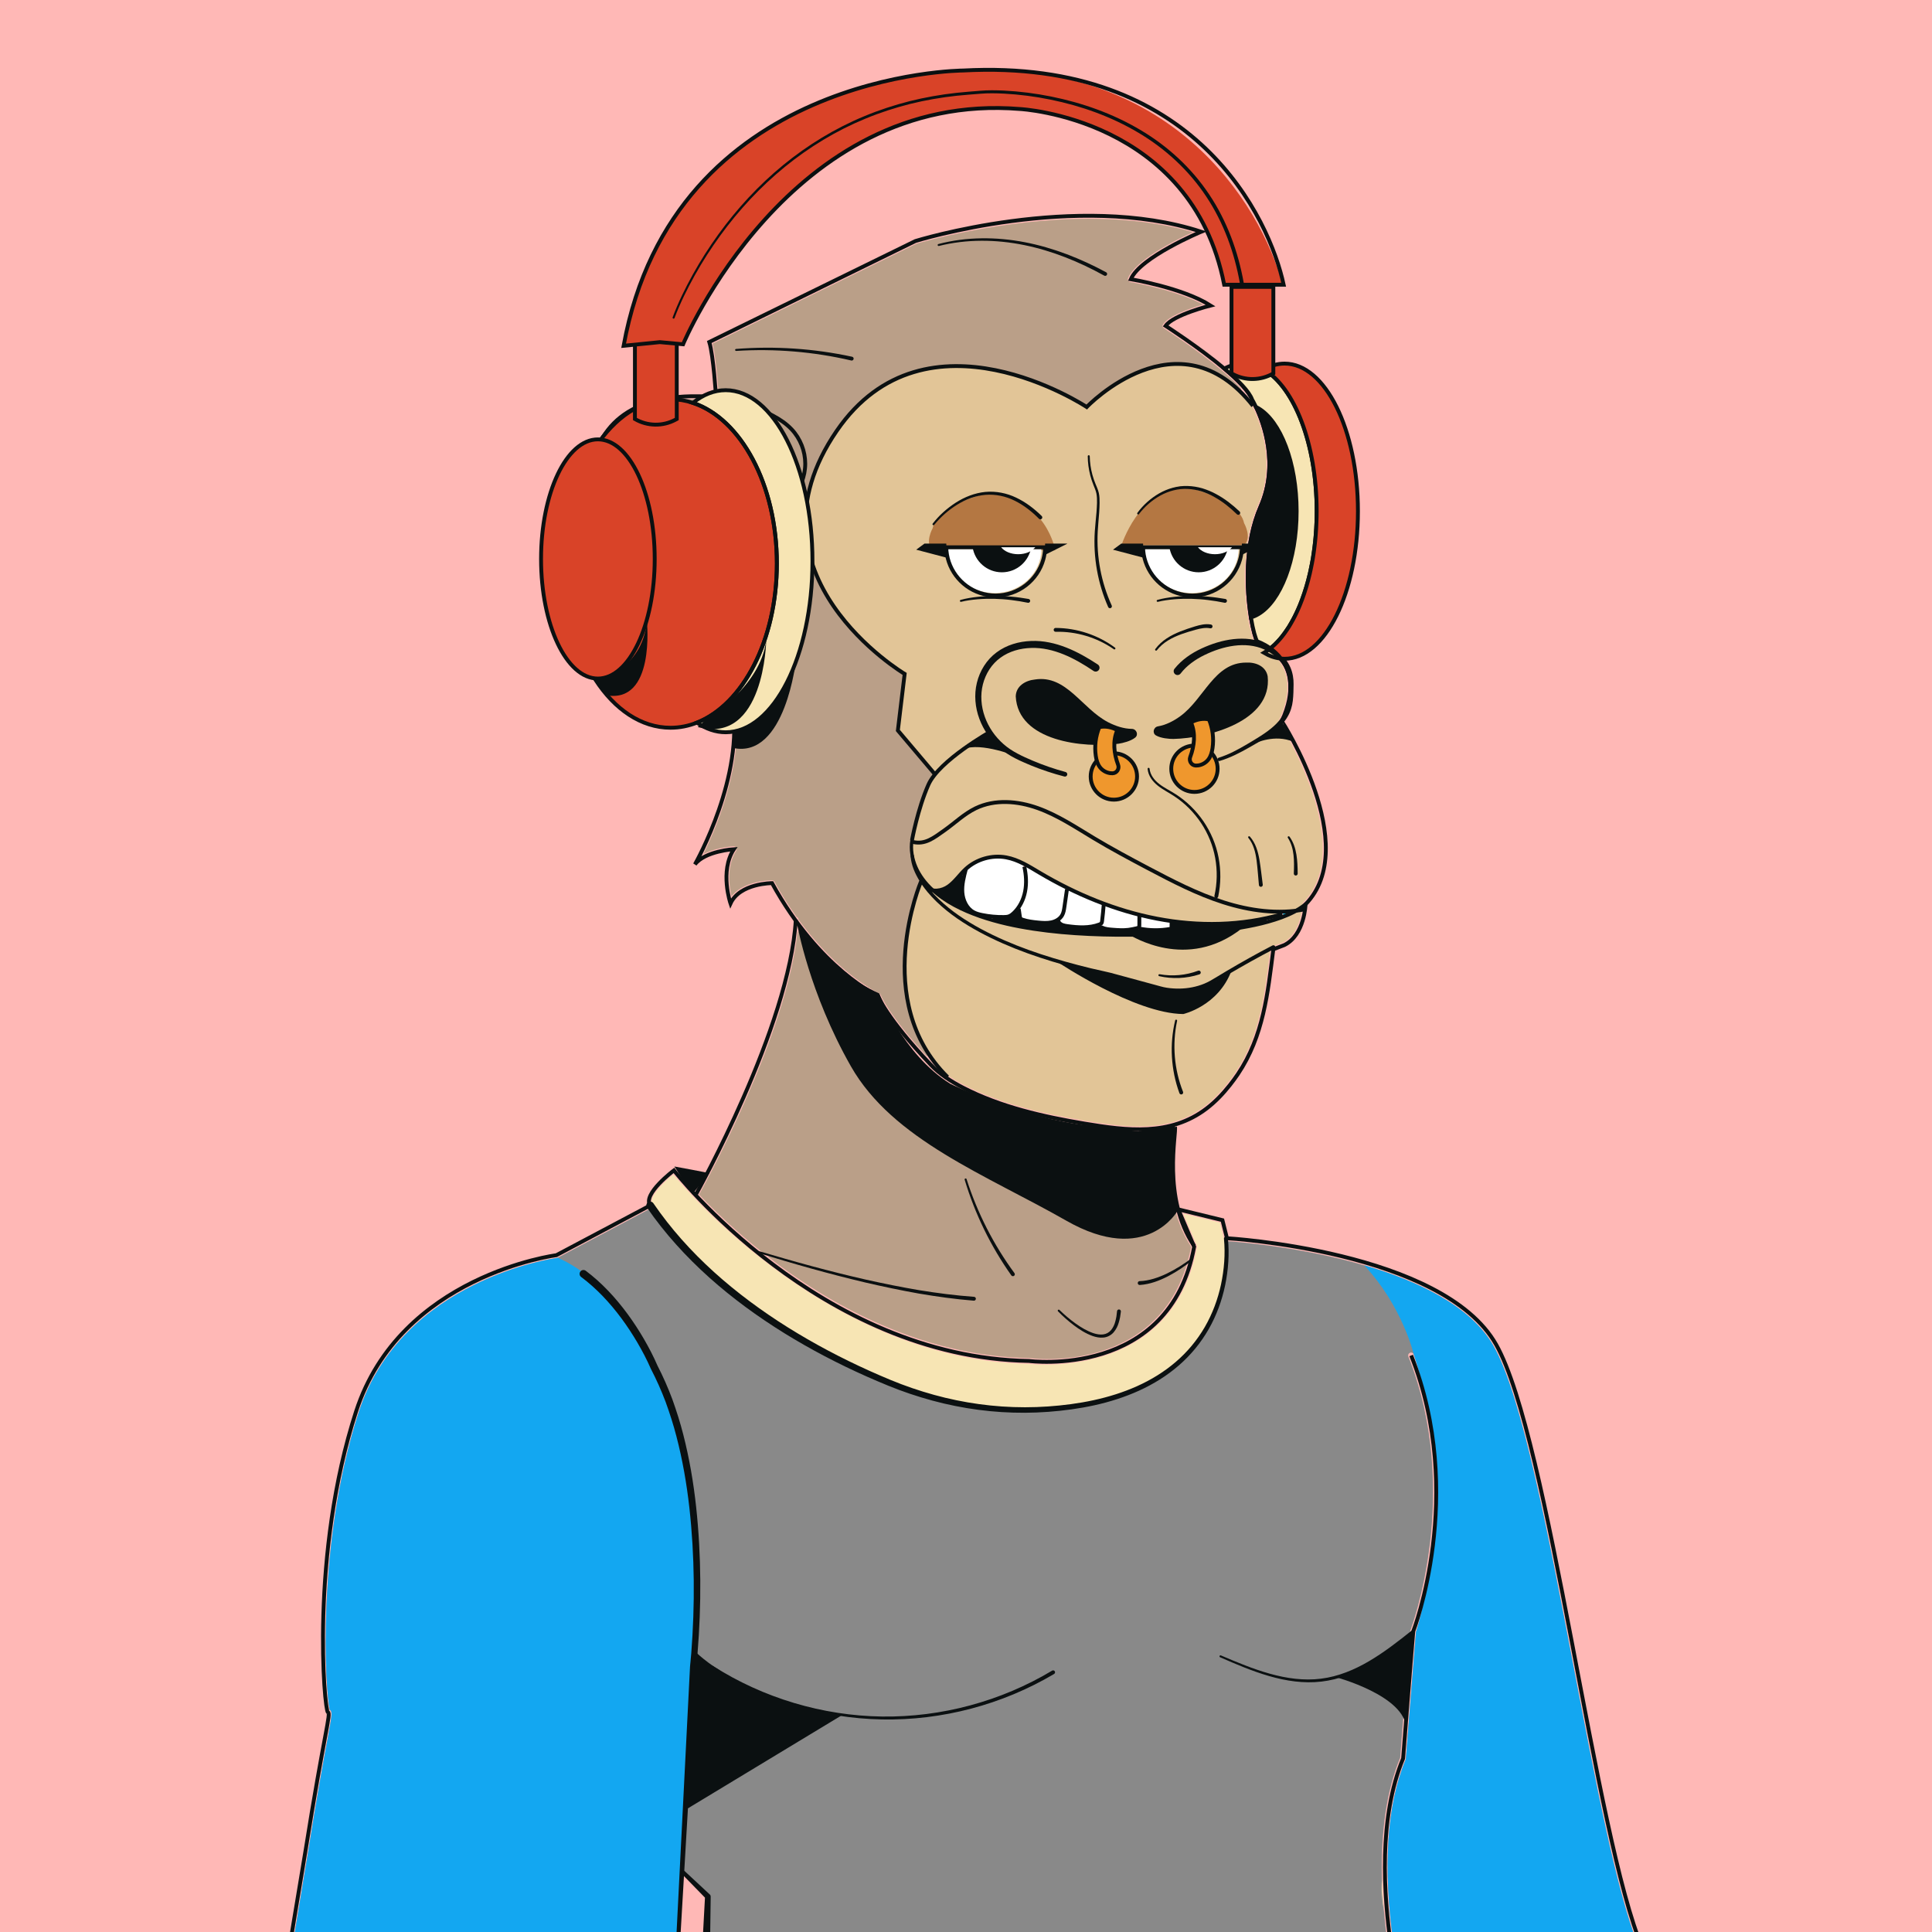 <?xml version="1.0" encoding="utf-8"?>
<!-- Generator: Adobe Illustrator 27.5.0, SVG Export Plug-In . SVG Version: 6.00 Build 0)  -->
<svg version="1.1" xmlns="http://www.w3.org/2000/svg" xmlns:xlink="http://www.w3.org/1999/xlink" x="0px" y="0px"
	 viewBox="0 0 500 500" style="enable-background:new 0 0 500 500;" xml:space="preserve">
<g id="BACKGROUND">
	<rect style="fill:#FFB8B6;" width="500" height="500"/>
</g>
<g id="OBJECTS">
	<g>
		<defs>
			<rect id="SVGID_1_" width="500" height="500"/>
		</defs>
		<clipPath id="SVGID_00000101098686947141182040000007346870497840362683_">
			<use xlink:href="#SVGID_1_"  style="overflow:visible;"/>
		</clipPath>
		<g style="clip-path:url(#SVGID_00000101098686947141182040000007346870497840362683_);">
			<g>
				<g>
					<path style="fill:#FFFFFF;" d="M285.064,239.206l-0.068,0.052l-0.054,0.107c-0.005,0.017-0.008,0.033-0.01,0.05l-0.067,0.166
						l0.143,0.095c0.053,0.045,0.129,0.091,0.233,0.141c0.839,0.403,1.825,0.479,2.695,0.546c0.807,0.06,1.662,0.119,2.47,0.119
						c0.573,0,1.088-0.029,1.573-0.088c0.699-0.085,1.397-0.243,2.071-0.395c0.305-0.069,0.401-0.124,0.462-0.196l0.027-0.032
						l0.015-0.039c0.022-0.056,0.028-0.121,0.028-0.289l0.009-2.33l0.001-0.195l-0.189-0.048c-2.709-0.695-5.483-1.556-8.243-2.56
						l-0.308-0.112l-0.027,0.326c-0.118,1.432-0.244,2.693-0.386,3.854c-0.024,0.195-0.056,0.461-0.214,0.68
						C285.188,239.112,285.131,239.155,285.064,239.206z"/>
					<path style="fill:#BA9F88;" d="M174.148,113.22c1.552,0,3.127,0.1,4.681,0.296c5.768,0.731,10.663,2.755,14.157,5.854
						c1.485,1.318,2.774,2.873,4.021,4.377c1.585,1.913,3.22,3.886,5.244,5.346c0.282,0.203,0.611,0.421,0.956,0.449
						c0.025,0.002,0.051,0.003,0.077,0.003c0.412,0,0.847-0.259,1.37-0.814c2.199-2.33,3.463-5.506,3.468-8.713
						c0.005-3.205-1.25-6.384-3.442-8.722c-1.222-1.303-2.789-2.44-4.932-3.579c-3.801-2.02-8.159-3.442-13.716-4.476l-0.128-0.024
						l-0.093,0.091c-0.139,0.136-0.329,0.214-0.523,0.214c-0.021,0-0.041-0.001-0.062-0.003c-1.833-0.152-3.614-0.228-5.294-0.228
						c-10.443,0-17.925,2.929-22.239,8.705c-1.455,1.948-2.568,4.27-3.308,6.901l-0.192,0.683l0.578-0.412
						C160.154,115.332,167.036,113.22,174.148,113.22z"/>
					<path style="fill:#0B1011;" d="M281.824,241.54c2.816,0.131,5.703,0.195,8.825,0.195c1.748,0,3.597-0.021,5.497-0.063
						c2.193-0.043,4.537-0.127,7.166-0.255c0.727-0.033,1.45-0.06,2.171-0.087c1.63-0.061,3.315-0.123,4.981-0.258
						c5.303-0.39,9.936-1.021,14.163-1.928c1.074-0.23,2.161-0.497,3.232-0.792l-0.119-0.485c-4.58,0.989-9.372,1.49-14.245,1.49
						c-3.155,0-6.45-0.225-9.793-0.67l-0.283-0.038v0.286l0,1.122c0,0.095,0,0.273-0.129,0.412
						c-0.109,0.115-0.254,0.142-0.332,0.156c-1.275,0.236-2.589,0.356-3.906,0.356c-1.462,0-2.917-0.146-4.323-0.434
						c-0.034-0.007-0.069-0.027-0.11-0.064l-0.105-0.094l-0.135,0.04c-0.082,0.025-0.158,0.042-0.22,0.056
						c-0.701,0.158-1.407,0.316-2.12,0.403c-0.507,0.063-1.042,0.093-1.638,0.093c-0.824,0-1.689-0.06-2.504-0.121
						c-0.914-0.071-1.95-0.15-2.874-0.593c-0.175-0.085-0.356-0.187-0.484-0.365c-0.029-0.039-0.051-0.091-0.074-0.145l-0.091-0.21
						l-0.217,0.072c-1.252,0.416-2.595,0.618-4.106,0.618c-1.414,0-2.816-0.168-3.88-0.315c-0.828-0.114-1.757-0.296-2.299-1.003
						c-0.062-0.08-0.119-0.175-0.18-0.299l-0.111-0.225l-0.224,0.111c-0.439,0.217-0.826,0.358-1.22,0.443
						c-0.5,0.107-1.04,0.159-1.651,0.159c-0.645,0-1.305-0.058-1.873-0.113c-1.326-0.129-2.733-0.292-4.063-0.736
						c-0.161-0.053-0.43-0.142-0.617-0.355c-0.207-0.235-0.252-0.544-0.284-0.77l-0.158-1.098l-0.077-0.535l-0.358,0.405
						c-0.212,0.24-0.41,0.445-0.605,0.627c-0.315,0.292-0.745,0.653-1.275,0.844c-0.465,0.167-0.943,0.188-1.431,0.196
						c-0.124,0.002-0.248,0.003-0.371,0.003c-0.785,0-1.61-0.04-2.451-0.118l-0.092,0.489c3.278,0.938,6.791,1.68,10.742,2.27
						C271.981,240.876,276.642,241.309,281.824,241.54z"/>
					<path style="fill:#E2C597;" d="M329.016,245.12l0.02-0.016c0.071-0.058,0.137-0.099,0.203-0.124l0.115-0.044l0.016-0.006
						l0.033-0.018l2.696-1.031c3.217-1.618,4.358-5.592,4.754-7.818l0.061-0.345l-0.346,0.055c-0.349,0.055-0.701,0.103-1.054,0.147
						l-0.048,0.006l-0.042,0.023c-1.137,0.629-2.369,1.191-3.767,1.717c-2.145,0.776-4.412,1.415-6.927,1.952
						c-1.177,0.251-2.429,0.486-3.829,0.718l-0.061,0.01l-0.049,0.037c-4.498,3.407-9.449,5.134-14.716,5.134
						c-4.255,0-8.697-1.15-12.845-3.326l-0.056-0.029l-0.063,0.001c-0.747,0.007-1.494,0.011-2.241,0.011
						c-3.233,0-6.198-0.067-9.065-0.204c-5.197-0.239-9.872-0.679-14.293-1.343c-5.309-0.799-9.88-1.876-13.974-3.294
						c-5.072-1.781-9.008-3.944-12.032-6.614l-0.053-0.046l-0.069-0.012l-0.08-0.017l-0.059-0.013l-0.74-0.156l0.501,0.566
						c0.619,0.701,1.203,1.314,1.785,1.876c2.897,2.787,6.487,5.317,10.974,7.736c6.848,3.678,14.869,6.657,25.243,9.377
						l3.273,0.822l3.303,0.749c0.964,0.202,2.001,0.461,3.268,0.818l3.267,0.886l6.53,1.771c0.353,0.089,0.697,0.185,1.039,0.281
						c0.727,0.204,1.479,0.415,2.224,0.519c0.97,0.149,1.992,0.225,3.032,0.225l0.292-0.002c2.315-0.035,4.503-0.471,6.504-1.294
						c0.907-0.382,1.789-0.852,2.949-1.574l2.9-1.742c3.967-2.342,7.698-4.421,11.404-6.356L329.016,245.12z M303.406,252.674
						c2.324,0,4.589-0.41,6.733-1.219c0.029-0.011,0.058-0.016,0.088-0.016c0.103,0,0.197,0.065,0.234,0.162
						c0.024,0.063,0.021,0.131-0.006,0.191c-0.027,0.061-0.077,0.107-0.14,0.131c-1.941,0.63-3.955,0.947-6,0.947
						c-1.451,0-2.895-0.162-4.291-0.482C301.134,252.573,302.271,252.674,303.406,252.674z"/>
					<path style="fill:#FFFFFF;" d="M302.712,240.163l0.206-0.037v-0.21l0-1.109l0-0.216l-0.214-0.031
						c-1.2-0.176-2.303-0.361-3.371-0.565c-1.267-0.243-2.59-0.532-3.933-0.859l-0.308-0.075l-0.001,0.317l-0.008,2.068
						c0,0.109-0.018,0.243-0.048,0.369l-0.062,0.257l0.26,0.048c1.275,0.236,2.581,0.355,3.882,0.355
						C300.333,240.475,301.543,240.37,302.712,240.163z"/>
					<path style="fill:#E2C597;" d="M330.458,236.189c-4.407-0.067-9.102-0.887-13.954-2.439
						c-7.116-2.275-14.011-5.919-19.552-8.847c-4.553-2.405-9.385-4.985-13.998-7.755c-0.805-0.484-1.608-0.975-2.411-1.467
						c-3.831-2.346-7.792-4.773-12.074-6.308c-1.992-0.714-5.082-1.566-8.494-1.566c-2.71,0-5.199,0.54-7.396,1.604
						c-1.955,0.946-3.703,2.33-5.393,3.668c-0.871,0.69-1.766,1.4-2.696,2.055l-0.605,0.428c-1.985,1.412-3.859,2.746-6.201,2.746
						c-0.43,0-0.877-0.045-1.327-0.133l-0.276-0.054l-0.021,0.281c-0.144,1.892,0.247,4.009,1.1,5.959
						c0.888,2.036,2.284,3.951,4.149,5.694l0.005,0.005l0.035,0.03l0.052,0.043l0.095,0.036c0.219,0.037,0.449,0.056,0.684,0.056
						c1.072,0,2.217-0.378,3.141-1.038c1.001-0.714,1.801-1.621,2.648-2.582c0.559-0.635,1.138-1.292,1.778-1.881
						c2.261-2.081,5.359-3.274,8.501-3.274c0.741,0,1.479,0.068,2.192,0.201c2.895,0.54,5.477,2.081,7.973,3.572l0.727,0.434
						c9.995,5.925,20.186,9.911,30.29,11.849c4.68,0.897,9.405,1.352,14.044,1.352c5.909,0,11.644-0.732,17.046-2.175
						L330.458,236.189z"/>
					<path style="fill:#12D1FF;" d="M332.063,236.973l0.355-0.145l0.169-0.068c0.097-0.038,0.193-0.077,0.289-0.117l-0.109-0.48
						c-0.086,0.004-0.173,0.005-0.26,0.007l-0.215,0.004l-0.335,0.011l0.107,0.318l0.01,0.029c0.001,0.017,0,0.039,0,0.057
						L332.063,236.973z"/>
					<path style="fill:#E2C597;" d="M319.718,277.559c6.195-9.213,7.481-19.482,8.843-30.355l0.111-0.884l0.06-0.476l-0.424,0.223
						c-3.332,1.755-6.71,3.635-10.039,5.588l-0.072,0.042l-0.032,0.077c-3.434,8.148-11.45,10.276-11.979,10.408
						c-11.13-0.098-28.279-10.785-31.606-12.928l-0.031-0.02l-0.035-0.01c-8.347-2.416-15-5.031-20.936-8.228
						c-4.515-2.443-8.129-4.998-11.048-7.812c-1.473-1.426-2.738-2.911-3.759-4.413l-0.269-0.396l-0.171,0.448
						c-1.943,5.09-10.762,31.385,6.513,49.168c1.364,0.973,2.874,1.881,4.65,2.804c10.096,5.236,21.502,7.617,31.327,9.256
						c5.293,0.882,9.686,1.469,13.923,1.469c6.938,0,12.346-1.66,17.019-5.226c2.059-1.571,3.991-3.514,5.906-5.938
						C318.357,279.488,319.028,278.573,319.718,277.559z M304.349,264.137c-1.293,6.132-0.744,12.706,1.561,18.516
						c0.025,0.062,0.024,0.13-0.003,0.191c-0.026,0.061-0.075,0.109-0.137,0.133c-0.03,0.012-0.061,0.018-0.092,0.018
						c-0.103,0-0.194-0.062-0.232-0.158C303.266,276.901,302.877,270.263,304.349,264.137z"/>
					<path style="fill:#F7E5B4;" d="M174.265,303.938l-0.192,0.155c-2.305,1.861-6.361,5.811-5.216,7.446l0.017,0.024l0.001,0.001
						c8.19,11.982,19.908,22.795,34.841,32.159c6.578,4.114,13.685,7.899,21.123,11.249c3.511,1.569,7.283,3.199,11.086,4.491
						c3.931,1.344,7.805,2.407,11.514,3.161c5.858,1.21,11.839,1.824,17.773,1.824c1.997,0,4.016-0.07,6-0.209
						c9.076-0.633,16.653-2.362,23.163-5.285c3.793-1.709,7.175-3.832,10.051-6.309c3.018-2.581,5.567-5.645,7.574-9.106
						c1.951-3.381,3.371-7.114,4.22-11.094c0.827-3.914,1.096-7.735,0.8-11.356l-0.007-0.083l-0.055-0.062
						c-0.091-0.104-0.148-0.203-0.174-0.306l-1.024-4.096l-0.037-0.147l-0.147-0.036l-8.893-2.166l-0.484-0.118l0.194,0.458
						l3.025,7.13c0.051,0.086,0.079,0.133,0.107,0.18c0.037,0.062,0.074,0.125,0.116,0.186c0.081,0.12,0.118,0.266,0.111,0.447
						l-0.001,0.026l0.004,0.025c0.017,0.1,0.019,0.185,0.005,0.259c-5.017,27.421-29.081,30.381-39.195,30.381
						c-2.426,0-4.02-0.17-4.314-0.205c-50.67-0.848-87.766-43.926-91.829-48.835L174.265,303.938z"/>
					<path style="fill:#FFFFFF;" d="M276.668,230.285l-0.308-0.15l-0.049,0.339l-0.618,4.261c-0.103,0.713-0.22,1.52-0.605,2.217
						c-0.201,0.363-0.502,0.703-0.922,1.041l-0.139,0.112l0.06,0.168c0.049,0.137,0.109,0.25,0.183,0.345
						c0.427,0.558,1.241,0.712,1.97,0.812c1.044,0.144,2.421,0.309,3.806,0.309c1.662,0,3.086-0.235,4.353-0.718
						c0.206-0.08,0.345-0.149,0.422-0.255c0.077-0.106,0.102-0.265,0.124-0.447c0.162-1.326,0.3-2.709,0.411-4.108l0.015-0.187
						l-0.176-0.066C282.271,232.855,279.402,231.62,276.668,230.285z"/>
					<path style="fill:#898989;" d="M423.804,503.14c-5.53-13.93-10.87-41.88-16.52-71.47c-6.61-34.61-13.45-70.41-20.77-83.33
						c-5.88-10.39-19.71-16.88-33.48-20.89c-16.11-4.69-32.12-6-35.18-6.22l-0.29-0.02l0.02,0.29c0.26,3.52-0.01,7.25-0.79,11.07
						c-0.84,4.04-2.26,7.84-4.23,11.29c-2.03,3.54-4.61,6.68-7.67,9.32c-2.92,2.54-6.35,4.72-10.2,6.48
						c-6.58,2.99-14.25,4.78-23.42,5.47c-2.15,0.16-4.33,0.24-6.5,0.24c-5.86,0-11.76-0.59-17.54-1.75
						c-3.76-0.75-7.68-1.8-11.66-3.14c-3.64-1.22-7.11-2.67-11.2-4.47c-7.5-3.34-14.68-7.11-21.32-11.22
						c-7.18-4.45-13.7-9.29-19.37-14.36c-6.04-5.42-11.26-11.24-15.54-17.31l-0.13-0.18l-0.19,0.1l-23.52,12.47
						c-0.08,0.04-0.17,0.07-0.26,0.08c-0.4,0.05-40.01,5.5-51.19,39.88c-11.07,34.06-8.65,72.53-7.5,76.97l0.03,0.09l0.08,0.05
						c0.63,0.42,0.35,1.94-0.7,7.59c-0.98,5.27-2.62,14.09-5.05,29.33l-3.9,23.5l-0.05,0.29h0.29l98.87-0.02h0.24l0.01-0.23
						l1.89-37.37l0.96-18.91l0.47-9.46l0.24-4.73l0.06-1.18c0.01-0.18,0.03-0.41,0.05-0.59l0.06-0.58l0.17-1.85l0.05-0.5
						c0.37-4.86,0.59-9.67,0.64-14.43v-0.07c0.08-7.93-0.3-15.68-1.13-23.18c-0.73-6.54-1.86-12.77-3.36-18.52
						c-0.73-2.83-1.65-5.76-2.81-8.96c-1.1-2.93-2.39-5.81-3.82-8.56l-0.02-0.06c-0.9-2.07-2.06-4.33-3.45-6.72
						c-1.33-2.26-2.73-4.38-4.17-6.32c-3.24-4.37-6.76-8-10.48-10.77c-0.33-0.25-0.4-0.72-0.15-1.06c0.05-0.06,0.1-0.12,0.17-0.16
						c0.12-0.09,0.27-0.14,0.43-0.14c0.16,0,0.32,0.05,0.45,0.15c3.82,2.88,7.44,6.62,10.75,11.12c1.46,1.98,2.88,4.16,4.23,6.46
						c0.09,0.16,0.18,0.32,0.26,0.47c1.32,2.32,2.35,4.36,3.23,6.39c1.36,2.64,2.57,5.37,3.62,8.14c0.03,0.06,0.05,0.12,0.07,0.18
						c0.06,0.13,0.11,0.27,0.16,0.4c1.17,3.25,2.09,6.23,2.82,9.1c0.39,1.52,0.76,3.08,1.09,4.67c0.06,0.27,0.12,0.55,0.18,0.83
						c0.87,4.22,1.56,8.64,2.05,13.21c0.26,2.38,0.47,4.78,0.62,7.2c0.68,9.92,0.59,20.22-0.26,30.72l-0.01,0.12l0.09,0.08
						c0.76,0.7,2.08,1.82,4.02,3.19l0.06,0.05h0.01c12.94,8.23,28.5,12.88,43.82,13.09h1.11c15.17,0,30.06-4.12,43.05-11.92
						c0.04-0.02,0.08-0.03,0.13-0.03c0.09,0,0.17,0.04,0.21,0.12c0.04,0.06,0.05,0.12,0.03,0.19c-0.01,0.06-0.06,0.12-0.11,0.15
						c-12.97,7.69-27.79,11.76-42.88,11.76c-0.52,0-1.03-0.01-1.54-0.02c-3.49-0.06-7.07-0.37-10.66-0.9l-0.09-0.01l-0.08,0.04
						l-39.52,23.91l-0.11,0.07l-0.01,0.13l-0.95,16.16l-0.01,0.12l0.1,0.08l0.02,0.02l0.02,0.01l6.57,6.12
						c0.09,0.08,0.14,0.2,0.14,0.33l-0.16,12.2l-0.01,0.25h0.26l175.13-0.03h0.28l-0.04-0.29c-0.4-2.88-0.72-5.68-0.96-8.4
						c-0.26-2.9-0.43-5.72-0.5-8.43c-0.32-12.34,1.24-22.78,4.69-31.17l0.01-0.04l0.01-0.03l0.01-0.21c0.1-1.23,0.43-5.45,0.83-10.5
						v-0.07l-0.03-0.07c-3.21-5.59-13.56-9.07-16.65-10l-0.07-0.02l-0.07,0.02c-1.56,0.45-3.02,0.75-4.45,0.91
						c-1.02,0.12-2.08,0.19-3.15,0.19c-3.2,0-6.57-0.53-10.29-1.61c-4.23-1.22-8.23-2.92-12.66-4.86c4.45,1.88,8.46,3.55,12.7,4.73
						c3.61,1.01,6.88,1.51,9.99,1.51c1.15,0,2.29-0.07,3.37-0.21c4.02-0.5,8.25-2.05,12.59-4.61c3.78-2.23,7.33-4.99,10.37-7.4
						l0.08-0.07l0.01-0.1l0.04-0.42c0.01-0.06,0.02-0.13,0.05-0.2c0.13-0.35,13.44-35.54-0.55-70.82c-0.07-0.18-0.07-0.39,0.01-0.57
						c0.08-0.19,0.23-0.33,0.41-0.4c0.09-0.04,0.19-0.06,0.28-0.06c0.31,0,0.58,0.19,0.7,0.48c13.45,33.92,1.89,68.15,0.68,71.55
						c-0.04,0.1-0.06,0.18-0.08,0.23l-0.02,0.03v0.04l-0.02,0.29c-0.35,3.93-1.42,17.5-2.07,25.8l-0.09,1.13
						c-0.05,0.54-0.09,1.06-0.12,1.54l-0.04,0.47l-0.07,0.87l-0.06,0.76l-0.05,0.65l-0.1,1.27c-0.01,0.08-0.02,0.15-0.05,0.23
						c-4.89,11.79-5.95,27.82-3.15,47.64l0.03,0.22h0.21l37.77-0.01l24.92,0.25h0.37L423.804,503.14z"/>
					<path style="fill:#BA9F88;" d="M189.524,181.273c0.057,0.005,0.119,0.025,0.193,0.053l0.038,0.014l0.04,0.001
						c0.544,0.022,1.099,0.037,1.656,0.037c2.184,0,3.874-0.248,5.32-0.781c3.976-1.462,6.507-5.219,7.931-8.112
						c1.892-3.846,2.958-8.142,3.083-12.423c0.004-0.131,0.138-0.243,0.245-0.243c0.15,0.005,0.259,0.12,0.256,0.258
						c-0.116,3.935-1.033,7.939-2.654,11.58l-0.014,0.032l-0.005,0.034c-0.748,5.116-3.959,21.809-13.856,21.809
						c-0.337,0-0.684-0.02-1.031-0.059l-0.251-0.028l-0.026,0.251c-1.147,10.993-5.551,21.427-8.074,26.669l-0.296,0.614
						l0.623-0.277c3.243-1.444,6.992-1.67,7.15-1.679c0.305,0,0.559,0.139,0.693,0.372c0.143,0.247,0.135,0.548-0.02,0.787
						c-2.402,3.679-1.865,8.643-1.33,11.275l0.098,0.484l0.332-0.365c3.387-3.731,9.878-3.774,10.152-3.774
						c0.274,0,0.526,0.149,0.657,0.389c1.734,3.16,3.641,6.2,5.667,9.036l0.042,0.058l0.066,0.027
						c0.25,0.104,0.416,0.333,0.444,0.612l0.007,0.068l0.04,0.055c10.469,14.289,20.724,18.975,20.827,19.021
						c0.183,0.084,0.328,0.24,0.396,0.43c0.019,0.051,1.927,5.023,11.863,15.813l0.393-0.307
						c-12.527-19.082-2.483-43.984-2.081-44.958l0.022-0.038l0.062-0.123l-0.071-0.118c-0.936-1.557-2.032-3.668-2.217-6.198
						l0.002-0.041c-0.252-1.35-0.286-2.636-0.105-3.87l0.01-0.068l-0.026-0.064c-0.023-0.055-0.03-0.098-0.023-0.137
						c0.015-0.081,1.484-8.114,4.261-14.397c0.333-0.753,0.837-1.567,1.497-2.417l0.124-0.16l-0.131-0.155l-9.355-11.054
						c-0.044-0.053-0.066-0.123-0.057-0.191l1.719-14.318l0.019-0.157l-0.134-0.084c-2.101-1.326-20.646-13.494-24.707-32.025
						c-2.25-10.265,0.22-20.725,7.34-31.089c7.637-11.117,18.122-16.754,31.162-16.754c16.13,0,30.756,8.601,33.524,10.325
						l0.167,0.104l0.14-0.137c1.865-1.826,11.756-10.936,23.336-10.936c0.348,0,0.696,0.008,1.047,0.025
						c5.508,0.262,10.62,2.619,15.196,7.004l0.36-0.346c-1.19-1.346-2.844-2.914-4.917-4.661
						c-6.463-5.423-15.038-10.947-15.122-11.002c-0.17-0.11-0.29-0.287-0.33-0.485c-0.039-0.199,0.004-0.408,0.12-0.574
						c1.517-2.183,6.752-4.014,9.738-4.911l0.598-0.18l-0.557-0.283c-7.113-3.612-17.826-5.452-18.278-5.529
						c-0.232-0.037-0.432-0.179-0.542-0.379c-0.112-0.203-0.124-0.441-0.034-0.655c1.957-4.617,11.953-9.647,16.16-11.596
						l0.611-0.283l-0.648-0.184c-7.672-2.182-16.497-3.289-26.229-3.289c-23.001,0-43.785,6.196-44.658,6.46l-52.568,25.747
						l-0.179,0.088l0.046,0.194c0.903,3.832,1.451,11.863,1.552,13.434l0.012,0.194l0.191,0.036
						c5.559,1.043,9.929,2.475,13.754,4.508c2.193,1.165,3.802,2.334,5.063,3.679c2.278,2.429,3.582,5.733,3.577,9.065
						c-0.005,3.332-1.318,6.632-3.604,9.054c-0.447,0.474-0.867,0.767-1.284,0.893l-0.361,0.11l0.242,0.289
						c1.135,1.361,1.778,3.166,1.764,4.954c-0.009,2.162-1.028,4.254-2.726,5.595c-0.745,0.594-1.675,1.054-2.846,1.405
						c-0.468,0.152-0.954,0.256-1.425,0.356c-0.565,0.121-1.098,0.235-1.582,0.42c-0.932,0.34-1.579,1.204-2.162,2.059
						c-0.567,0.854-1.033,1.781-1.387,2.757c-0.549,1.511-1.051,3.788-0.329,6.057c0.09,0.301,0.213,0.571,0.342,0.855
						c0.083,0.183,0.172,0.377,0.258,0.596c0.07,0.194,0.141,0.499,0.07,0.805c-0.058,0.254-0.208,0.503-0.422,0.703
						c-0.349,0.32-0.786,0.541-1.413,0.714c-0.503,0.145-1.023,0.245-1.549,0.297c-0.272,0.026-0.55,0.039-0.825,0.039
						c-1.857,0-3.671-0.588-5.109-1.657c-1.683-1.251-2.89-3.133-3.313-5.162c0.454,2.015,1.672,3.874,3.357,5.101
						c0.875,0.638,1.884,1.094,2.998,1.354l0.214-0.438c-0.671-0.542-1.141-1.572-1.484-2.324l-0.027-0.059
						c-1.171-2.563-1.454-5.641-0.798-8.668c0.753-3.474,2.625-6.898,5.724-10.467c0.317-0.366,0.713-0.821,0.737-1.399
						c0.015-0.351-0.114-0.675-0.217-0.935c-2.901-7.309-7.519-13.993-13.356-19.332l-0.061-0.055l-0.082-0.009
						c-1.272-0.133-2.562-0.201-3.832-0.201c-7.476,0-14.594,2.333-20.041,6.57l-0.072,0.056l-0.019,0.089
						c-2.614,12.042,2.741,26.047,2.795,26.187C167.277,178.932,189.303,181.253,189.524,181.273z M190.479,90.695
						C190.479,90.695,190.478,90.695,190.479,90.695l0-0.125c-0.003,0-0.007-0.002-0.007-0.007c2.695-0.221,5.429-0.329,8.133-0.329
						c7.338,0,14.688,0.785,21.844,2.334c0.065,0.014,0.121,0.053,0.157,0.109c0.036,0.056,0.048,0.123,0.034,0.188
						c-0.025,0.114-0.127,0.197-0.244,0.197c-0.018,0-0.036-0.002-0.053-0.006c-7.651-1.786-15.523-2.691-23.4-2.691
						c-2.149,0-4.324,0.068-6.464,0.203L190.479,90.695L190.479,90.695z M162.345,150.67c4.218,12.777,14.74,23.367,27.474,27.631
						c0.131,0.044,0.202,0.186,0.158,0.317c-0.034,0.102-0.129,0.171-0.237,0.171c-0.027,0-0.054-0.004-0.079-0.013
						C176.88,174.318,166.414,163.55,162.345,150.67z M204.974,160.407c0.033,0,0.066,0.007,0.097,0.02
						c0.127,0.053,0.187,0.2,0.133,0.327c-0.822,1.833-1.669,3.724-2.839,5.443c-1.251,1.876-2.824,3.284-4.549,4.076
						c-1.321,0.626-2.854,0.956-4.435,0.956c-0.524,0-1.057-0.036-1.584-0.107c-2.055-0.288-3.999-1.192-5.471-2.543
						c1.504,1.305,3.45,2.163,5.493,2.408c0.443,0.05,0.891,0.076,1.331,0.076c1.642,0,3.218-0.354,4.558-1.024
						c1.658-0.802,3.161-2.204,4.344-4.054c1.118-1.714,1.954-3.685,2.692-5.424C204.782,160.467,204.873,160.407,204.974,160.407z
						 M242.886,63.407c3.758-0.992,7.748-1.49,11.865-1.49c3.401,0,6.893,0.34,10.381,1.011c6.801,1.308,13.861,3.916,20.986,7.75
						c0.121,0.065,0.167,0.217,0.102,0.339c-0.044,0.081-0.128,0.132-0.221,0.132c-0.041,0-0.081-0.01-0.118-0.03
						c-7.049-3.892-14.046-6.563-20.799-7.938c-3.658-0.744-7.319-1.122-10.884-1.122c-3.912,0-7.715,0.456-11.304,1.354l-0.002,0
						C242.893,63.412,242.888,63.412,242.886,63.407z"/>
					<path style="fill:#FFFFFF;" d="M252.039,235.851c0.679,0.374,1.447,0.562,2.176,0.709c1.69,0.343,3.427,0.517,5.163,0.517
						l0.361-0.002c0.425-0.006,0.873-0.024,1.268-0.167c0.448-0.162,0.825-0.48,1.104-0.74c1.455-1.354,2.49-3.307,2.915-5.501
						c0.371-1.917,0.304-4.05-0.201-6.339c-0.02-0.092,0.023-0.166,0.051-0.202l0.184-0.239l-0.269-0.137
						c-1.661-0.843-3.074-1.355-4.445-1.611c-0.681-0.126-1.384-0.19-2.09-0.19c-2.945,0-5.873,1.103-8.032,3.025l-0.056,0.05
						l-0.019,0.073c-0.476,1.794-1.015,3.828-0.868,5.843C249.405,232.65,250.195,234.837,252.039,235.851z"/>
					<path style="fill:#0B1011;" d="M248.818,226.402l-0.166,0.185c-0.104,0.116-0.208,0.231-0.31,0.346
						c-0.827,0.939-1.682,1.91-2.732,2.659c-0.843,0.601-1.876,0.994-2.908,1.105l-0.599,0.065l0.469,0.378
						c2.121,1.711,4.617,3.175,7.631,4.475l0.285-0.396c-0.981-1.096-1.587-2.602-1.706-4.242c-0.116-1.59,0.188-3.16,0.465-4.351
						L248.818,226.402z"/>
					<path style="fill:#FFFFFF;" d="M263.864,234.851l-0.076,0.115l0.057,0.126c0.015,0.033,0.025,0.055,0.027,0.064l0.274,1.908
						c0.03,0.212,0.063,0.398,0.164,0.512c0.081,0.092,0.219,0.15,0.399,0.21c1.287,0.431,2.659,0.588,3.953,0.713
						c0.684,0.067,1.256,0.111,1.821,0.111c0.579,0,1.086-0.049,1.55-0.149c1.19-0.255,2.144-0.894,2.618-1.751
						c0.341-0.614,0.446-1.339,0.547-2.04l0.658-4.538l0-0.001l0.011-0.042l0.039-0.189l-0.172-0.086
						c-2.423-1.213-4.664-2.433-6.851-3.73l-0.729-0.433c-0.768-0.459-1.589-0.946-2.424-1.404l-0.474-0.26l0.109,0.53
						c0.465,2.264,0.516,4.366,0.152,6.246C265.231,232.239,264.659,233.653,263.864,234.851z"/>
					<path style="fill:#BA9F88;" d="M294.905,331.805c2.183-0.072,4.532-0.729,7.204-2.008c1.739-0.848,3.46-1.87,5.115-3.038
						l0.073-0.051l0.024-0.086c0.395-1.41,0.684-2.621,0.909-3.811l0.014-0.074l-0.03-0.07l-0.119-0.281
						c-1.59-2.47-2.823-5.237-3.685-8.263l-0.139-0.487l-0.302,0.406c-1.409,1.891-5.498,6.29-13.026,6.29
						c-4.482,0-9.485-1.558-14.87-4.63c-4.402-2.511-9.024-4.934-13.495-7.277c-16.551-8.675-33.667-17.646-42.168-32.581
						c-8.631-15.162-12.314-29.383-13.497-34.794l-0.493,0.027c-2.831,26.435-23.106,63.744-25.408,67.911l-0.089,0.161l0.127,0.133
						c3.512,3.681,9.245,9.292,16.613,15.113l0.038,0.03l0.047,0.014l0.242,0.07l1.713,0.504l3.43,0.996
						c2.321,0.668,4.636,1.313,6.883,1.917c4.729,1.273,9.392,2.435,13.859,3.454c5.017,1.122,9.598,2.03,14.005,2.775
						c5.216,0.842,9.846,1.402,14.158,1.711c0.144,0.01,0.248,0.13,0.238,0.268c-0.009,0.13-0.119,0.232-0.249,0.232
						c-4.344-0.347-8.986-0.948-14.211-1.837c-4.404-0.783-8.984-1.731-13.999-2.897c-4.458-1.057-9.114-2.259-13.838-3.573
						c-2.234-0.621-4.544-1.285-6.867-1.975l-3.423-1.026l-0.647-0.196l-0.226,0.437c15.072,11.682,39.015,25.705,67.484,26.165
						c0.027,0.001,0.057,0.003,0.087,0.007c0.326,0.043,2.09,0.255,4.75,0.255c8.582,0,29.262-2.358,35.915-24.2l0.217-0.712
						l-0.603,0.437c-1.452,1.053-2.948,1.988-4.445,2.779c-2.719,1.404-5.035,2.127-7.286,2.277c0,0-0.001,0-0.001,0
						c-0.148,0-0.256-0.102-0.265-0.233C294.663,331.933,294.768,331.814,294.905,331.805z M289.811,339.412l-0.198,1.394
						c-0.036,0.138-0.069,0.303-0.103,0.467c-0.061,0.3-0.119,0.583-0.219,0.861c-0.262,0.955-0.705,1.81-1.287,2.492
						c-0.609,0.717-1.528,1.197-2.458,1.283c-0.174,0.018-0.343,0.027-0.511,0.027c-0.676,0-1.406-0.139-2.23-0.425
						c-1.506-0.543-2.97-1.379-4.743-2.71c-1.448-1.098-2.826-2.313-4.093-3.608c1.309,1.26,2.708,2.438,4.174,3.498
						c1.759,1.263,3.266,2.082,4.743,2.575c0.744,0.242,1.432,0.364,2.047,0.364c0.197,0,0.39-0.012,0.575-0.037
						c0.87-0.108,1.658-0.542,2.218-1.223c0.531-0.655,0.926-1.469,1.144-2.357c0.088-0.258,0.141-0.548,0.192-0.829
						c0.027-0.152,0.055-0.303,0.089-0.453l0.161-1.341c0.019-0.164,0.126-0.259,0.252-0.259c0.096,0.01,0.156,0.043,0.197,0.095
						C289.8,339.28,289.819,339.346,289.811,339.412z M262.359,329.817c-0.01,0.066-0.045,0.124-0.099,0.163
						c-0.043,0.032-0.094,0.049-0.148,0.049c-0.081,0-0.154-0.037-0.202-0.102c-5.34-7.543-9.39-15.848-12.041-24.688
						c2.814,8.769,6.996,16.978,12.444,24.392C262.353,329.685,262.369,329.751,262.359,329.817z"/>
					<g>
						<path style="fill:#E2C597;" d="M333.601,191.406l-0.051-0.094l-0.103-0.028c-0.943-0.257-1.949-0.387-2.991-0.387
							c-1.948,0-3.625,0.442-4.69,0.813c-0.866,0.508-1.692,0.984-2.511,1.456l-0.108,0.062c-2.338,1.328-4.88,2.668-7.624,3.475
							c-0.017,0.005-0.035,0.008-0.052,0.008c-0.081,0-0.153-0.054-0.176-0.132c-0.028-0.095,0.027-0.197,0.123-0.227
							c2.692-0.841,5.184-2.21,7.475-3.564l0.652-0.389c2.141-1.274,4.354-2.592,6.206-4.243c0.389-0.342,0.771-0.726,1.169-1.173
							l0.082-0.092l-0.023-0.121c-0.031-0.161-0.014-0.317,0.047-0.452c2.907-6.341,2.866-11.529-0.123-15.42
							c-0.722-0.941-1.596-1.776-2.598-2.484c-0.043-0.031-0.087-0.06-0.131-0.09l-0.082-0.056
							c-0.316-0.173-0.605-0.316-0.883-0.439c-1.642-0.739-3.519-1.114-5.578-1.114c-0.75,0-1.523,0.051-2.299,0.152
							c-2.482,0.323-5.084,1.138-7.733,2.422c-2.696,1.313-4.81,2.95-6.283,4.867c-0.144,0.189-0.362,0.296-0.598,0.296
							c-0.165,0-0.322-0.053-0.454-0.154c-0.329-0.251-0.393-0.722-0.142-1.051c1.66-2.082,3.974-3.821,6.888-5.183
							c2.839-1.316,5.514-2.103,8.177-2.406c0.703-0.079,1.409-0.118,2.1-0.118c0.921,0,1.83,0.071,2.701,0.21l0.419,0.067
							l-0.145-0.399c-0.455-1.256-0.928-3.267-1.296-5.516c-0.357-2.19-1.097-7.741-0.717-14.217l0.457-4.078l-0.017-0.32
							c0.545-3.883,1.494-7.418,2.84-10.496c4.678-10.686,0.727-21.152-1.189-25.156l-0.121-0.248l-0.031-0.064l-0.077-0.072
							c-0.033-0.021-0.053-0.037-0.066-0.053c-5.338-6.793-11.515-10.404-18.359-10.731c-0.354-0.018-0.708-0.026-1.059-0.026
							c-12.443,0-22.793,10.615-23.228,11.067c-0.048,0.05-0.113,0.078-0.182,0.078c-0.049,0-0.097-0.014-0.139-0.041
							c-0.156-0.104-15.948-10.446-33.54-10.447c-12.903,0-23.264,5.56-30.798,16.528c-7.039,10.247-9.483,20.575-7.264,30.699
							c4.266,19.466,24.542,31.749,24.747,31.871c0.085,0.051,0.132,0.147,0.12,0.245l-1.73,14.419l-0.013,0.108l0.07,0.083
							l9.097,10.75l0.189,0.223l0.191-0.221c3.779-4.375,10.431-8.542,13.116-10.131l0.222-0.131l-0.138-0.218
							c-0.693-1.09-1.258-2.225-1.681-3.372c-1.118-3.005-1.344-6.261-0.637-9.17c0.764-3.179,2.544-5.929,5.012-7.745
							c3.001-2.24,6.433-2.813,8.784-2.899c0.256-0.011,0.51-0.017,0.764-0.017c2.62,0,5.414,0.579,8.304,1.721
							c2.461,0.974,5.02,2.354,8.051,4.342c0.346,0.227,0.443,0.693,0.216,1.038c-0.139,0.212-0.374,0.339-0.628,0.339
							c-0.146,0-0.288-0.042-0.41-0.123c-2.932-1.97-5.392-3.333-7.75-4.296c-2.791-1.136-5.472-1.712-7.97-1.712
							c-0.179,0-0.356,0.003-0.533,0.009c-3.073,0.077-5.954,0.989-8.111,2.566c-2.233,1.6-3.929,4.167-4.653,7.041
							c-0.688,2.694-0.507,5.734,0.51,8.56c0.41,1.154,0.975,2.297,1.678,3.398l0.047,0.073l0.081,0.029
							c0.043,0.015,0.102,0.046,0.137,0.11c0.013,0.022,0.028,0.061,0.022,0.139l-0.007,0.088l0.05,0.073
							c0.825,1.196,1.798,2.29,2.892,3.249c2.137,1.904,4.744,3.1,7.684,4.358c2.742,1.152,5.591,2.132,8.472,2.914
							c0.19,0.051,0.302,0.247,0.251,0.437c-0.042,0.155-0.183,0.263-0.344,0.263c-0.03,0-0.06-0.004-0.09-0.011
							c-2.921-0.759-5.814-1.719-8.598-2.853c-2.313-0.962-4.557-1.942-6.561-3.337l-0.032-0.022l-0.037-0.012
							c-2.065-0.634-5.083-1.39-7.729-1.39c-0.68,0-1.31,0.05-1.875,0.15l-0.054,0.009l-0.045,0.031
							c-3.699,2.569-6.482,4.962-8.274,7.112l-0.037,0.045l-0.014,0.057c-0.015,0.061-0.039,0.105-0.073,0.135
							c-0.012,0.01-0.038,0.022-0.062,0.033l-0.056,0.025l-0.038,0.048c-0.682,0.86-1.197,1.681-1.532,2.439
							c-2.598,5.879-4.054,13.367-4.211,14.201l-0.046,0.244l0.244,0.048c0.41,0.08,0.817,0.121,1.212,0.121
							c2.196,0,3.924-1.228,5.924-2.651l0.609-0.431c0.914-0.643,1.805-1.35,2.667-2.033c1.714-1.356,3.485-2.758,5.492-3.731
							c2.264-1.096,4.841-1.652,7.659-1.652c2.766,0,5.666,0.536,8.618,1.594c4.322,1.549,8.308,3.99,12.162,6.35
							c0.805,0.494,1.607,0.984,2.411,1.467c4.598,2.761,9.425,5.338,13.974,7.741c4.821,2.547,10.821,5.717,17.061,7.984
							l0.686,0.249l-0.01-0.016l0.13,0.046c0.534,0.189,1.068,0.378,1.604,0.549c5.033,1.61,9.874,2.427,14.387,2.427
							c1.424,0,2.837-0.082,4.199-0.243l0.05-0.006l0.044-0.025c0.563-0.319,1.118-0.677,1.65-1.063l0.095-0.069l0.007-0.118
							l0.009-0.157c0.006-0.188,0.081-0.367,0.212-0.502C348.341,222.164,338.391,200.285,333.601,191.406z M305.586,185.544
							c2.275-1.659,4.07-3.964,5.807-6.194c3.052-3.918,5.935-7.619,11.068-7.623c0.147-0.007,0.282-0.011,0.416-0.011
							c2.082,0,4.468,0.879,4.924,3.347c0.316,2.972-0.56,5.669-2.606,7.999c-4.578,5.212-14.387,7.762-21.563,7.927l-0.061,0
							c-1.29,0-3.189-0.228-4.297-0.871c-0.366-0.212-0.539-0.59-0.464-1.011c0.063-0.348,0.333-0.787,0.89-0.882
							C301.615,187.898,303.595,186.996,305.586,185.544z M313.279,162.363l-0.04,0.113c-0.006,0-0.009,0.004-0.015,0.004
							c-0.004,0-0.009,0-0.013,0l0.017-0.122c-0.326-0.068-0.677-0.102-1.043-0.102c-0.962,0-1.932,0.229-2.754,0.453
							c-1.13,0.311-2.461,0.692-3.762,1.163c-1.45,0.532-2.579,1.063-3.553,1.672c-1.161,0.71-2.151,1.58-2.94,2.586l-0.009,0.006
							c-0.002,0-0.003-0.001-0.004-0.002c0.76-1.046,1.729-1.953,2.879-2.705c0.967-0.646,2.09-1.217,3.536-1.799
							c1.296-0.515,2.623-0.94,3.751-1.287c0.893-0.269,1.939-0.557,3.034-0.557c0.328,0,0.65,0.027,0.958,0.079
							c0.066,0.011,0.123,0.047,0.162,0.102c0.039,0.054,0.054,0.121,0.043,0.187C313.504,162.276,313.401,162.363,313.279,162.363z
							 M273.829,163.249c-0.222,0-0.441,0.003-0.661,0.009l-0.003,0.125c-0.001,0-0.002,0-0.004,0v-0.124
							c-0.136,0-0.246-0.107-0.25-0.243c-0.004-0.138,0.105-0.253,0.243-0.257c5.462,0.017,10.871,1.812,15.238,5.052
							C284.153,164.873,278.984,163.249,273.829,163.249z M293.608,190.69c-1.088,0.881-3.136,1.379-4.175,1.534
							c-1.559,0.207-3.317,0.317-5.081,0.317c-9.984,0-20.81-3.242-21.254-12.339c0.075-2.671,2.605-3.881,4.748-4.1
							c0.527-0.082,1.04-0.122,1.539-0.122c4.258,0,7.332,2.887,10.587,5.943c2.06,1.935,4.19,3.935,6.694,5.223
							c2.192,1.127,4.287,1.713,6.228,1.74c0.565,0.008,0.9,0.4,1.016,0.734C294.05,190.023,293.937,190.424,293.608,190.69z
							 M314.998,231.995c-0.025,0.117-0.125,0.163-0.167,0.177l-0.187,0.064l-0.101-0.16c-0.035-0.056-0.048-0.121-0.034-0.184
							c0.721-3.214,0.792-6.626,0.206-9.871c-0.569-3.203-1.848-6.374-3.699-9.171c-1.881-2.808-4.308-5.23-7.022-7.005
							c-0.532-0.358-1.101-0.694-1.651-1.019c-0.865-0.511-1.759-1.039-2.568-1.685c-1.075-0.857-2.391-2.276-2.552-4.174
							c0.154,1.47,1.071,2.931,2.599,4.115c0.794,0.622,1.692,1.137,2.559,1.636c0.557,0.32,1.134,0.652,1.685,1.012
							c2.757,1.757,5.233,4.168,7.162,6.976c1.907,2.806,3.241,6.003,3.857,9.244C315.722,225.243,315.691,228.716,314.998,231.995z
							 M326.479,229.163c-0.04,0.053-0.099,0.087-0.166,0.096l-0.034,0.002c-0.124,0-0.231-0.093-0.247-0.217
							c-0.072-0.752-0.134-1.482-0.195-2.212c-0.117-1.387-0.238-2.82-0.415-4.211c-0.247-1.832-0.718-4.162-2.178-5.942
							c0.686,0.759,1.23,1.694,1.627,2.768c0.333,0.889,0.589,1.884,0.805,3.132c0.233,1.404,0.407,2.829,0.576,4.206
							c0.089,0.73,0.178,1.46,0.277,2.191C326.537,229.044,326.52,229.109,326.479,229.163z M335.493,226.262
							c-0.047,0.048-0.109,0.075-0.176,0.076l-0.002,0.125c-0.001,0-0.001,0-0.002,0v-0.125c-0.136,0-0.248-0.111-0.25-0.247
							c0.061-1.664,0.1-3.277-0.08-4.851c-0.206-1.813-0.712-3.346-1.505-4.557c0.873,1.172,1.461,2.695,1.76,4.52
							c0.262,1.585,0.302,3.148,0.325,4.881C335.565,226.151,335.54,226.214,335.493,226.262z"/>
					</g>
				</g>
				<path style="fill:#13A7F1;" d="M180.564,396l-0.06,1.24l-0.74,16.13v0.07l-0.69,14.93l-0.17,1.85l-0.06,0.58
					c-0.02,0.18-0.04,0.41-0.05,0.59l-0.06,1.18l-0.24,4.73l-0.47,9.46l-0.96,18.91l-1.89,37.37l-0.01,0.23h-0.24l-98.87,0.02h-0.29
					l0.05-0.29l3.9-23.5c2.43-15.24,4.07-24.06,5.05-29.33c1.05-5.65,1.33-7.17,0.7-7.59l-0.08-0.05l-0.03-0.09
					c-1.15-4.44-3.57-42.91,7.5-76.97c11.18-34.38,50.79-39.83,51.19-39.88c0.09-0.01,0.18-0.04,0.26-0.08c0,0,2.52,0.91,6.24,3.55
					c4.42,3.12,10.53,8.69,16.12,18.06c2.45,4.08,4.79,8.89,6.85,14.53c0.03,0.06,0.05,0.12,0.07,0.18
					c1.54,4.24,2.92,8.94,4.07,14.17c0.06,0.27,0.12,0.55,0.18,0.83C179.064,382.58,180.004,388.95,180.564,396z"/>
				<path style="fill:#F7E5B4;" d="M357.654,486.12c0.07,2.71,0.24,5.53,0.5,8.43c-0.44-2.59-0.74-5.5-0.52-8.11
					C357.644,486.33,357.654,486.23,357.654,486.12z"/>
				<path style="fill:#13A7F1;" d="M423.944,503.48h-0.37l-24.92-0.25l-37.77,0.01h-0.21l-0.03-0.22
					c-2.8-19.82-1.74-35.85,3.15-47.64c0.03-0.08,0.04-0.15,0.05-0.23l0.1-1.27l0.05-0.65l0.06-0.76l0.07-0.87l0.04-0.47l0.12-1.54
					l0.09-1.13l2.07-25.8l0.02-0.29c0,0,0.01-0.02,0.02-0.07c0.02-0.05,0.04-0.13,0.08-0.23c1.07-3.51,10.72-37.04-0.68-71.55
					c0,0-2.92-12.49-12.85-23.07c13.77,4.01,27.6,10.5,33.48,20.89c7.32,12.92,14.16,48.72,20.77,83.33
					c5.65,29.59,10.99,57.54,16.52,71.47L423.944,503.48z"/>
				<path style="fill:#B47742;" d="M321.915,141.107h-31.677c0,0,4.396-14.083,15.92-15.29c0,0,14.488,3.073,15.805,9.549
					C321.963,135.366,324.172,139.275,321.915,141.107z"/>
				<path style="fill:#B47742;" d="M241.425,142.424h31.677c0,0-2.175-13.131-16.736-14.961c0,0-13.672,2.744-14.989,9.22
					C241.377,136.683,239.168,140.592,241.425,142.424z"/>
				<path style="fill:#FFFFFF;" d="M308.408,153.476c6.698,0,12.128-5.111,12.128-11.415H296.28
					C296.28,148.365,301.71,153.476,308.408,153.476z"/>
				<path style="fill:#FFFFFF;" d="M257.372,153.476c6.698,0,12.128-5.111,12.128-11.415h-24.256
					C245.244,148.365,250.674,153.476,257.372,153.476z"/>
			</g>
			<g>
				<g>
					<g>
						<path style="fill:#0B1011;" d="M174.527,301.887c0,0,9.314,1.693,9.06,1.778c-0.254,0.085-4.403,5.419-4.403,5.419
							L174.527,301.887z"/>
						<path style="fill:#0B1011;" d="M218.244,443.676l-40.829,24.695l2.415-41.049
							C179.829,427.322,191.573,439.724,218.244,443.676z"/>
						<path style="fill:#0B1011;" d="M363.927,447.481l1.61-25.463c0,0-12.395,10.883-20.04,11.968
							C345.496,433.985,363.927,438.846,363.927,447.481z"/>
						<path style="fill:none;stroke:#0B1011;strokeWidth:2;strokeLinecap:round;strokeLinejoin:round;stroke-miterlimit:10;" d="
							M398.684,503.98l-323.781,0.062L79,479.383c4.976-31.285,6.732-35.968,5.854-36.261c-0.878-0.293-4.683-40.976,7.317-77.885
							c11.453-35.228,51.805-40.39,51.805-40.39l24.293-12.878c-2.049-2.927,6.146-9.073,6.146-9.073s37.61,48.439,91.902,49.317
							c0,0,36.439,4.829,42.732-29.561l-4.098-9.659l11.415,2.78l1.171,4.683c0,0,55.902,3.22,69.658,27.512
							c13.756,24.293,25.61,127.593,37.902,156.276L398.684,503.98z"/>
						<path style="fill:none;stroke:#0B1011;strokeWidth:2;strokeLinecap:round;strokeLinejoin:round;stroke-miterlimit:10;" d="
							M360.018,503.838c-1.976-13.61-3.262-33.382,3.104-48.748c0,0,2.195-28.098,2.634-32.927c0,0,13.723-35.368-0.546-71.368"/>
						<g>
							<path style="fill:#0B1011;" d="M317.78,320.489c0.415,4.091,0.1,8.147-0.713,12.128c-0.826,3.972-2.243,7.833-4.26,11.369
								c-2.023,3.531-4.645,6.724-7.726,9.385c-3.072,2.674-6.569,4.829-10.258,6.513c-7.407,3.369-15.48,4.894-23.506,5.496
								c-8.05,0.604-16.188,0.078-24.105-1.516c-3.962-0.785-7.863-1.86-11.69-3.146c-3.837-1.283-7.548-2.86-11.223-4.48
								c-7.351-3.267-14.502-6.998-21.353-11.235c-6.842-4.246-13.388-9.006-19.406-14.392
								c-6.008-5.389-11.495-11.405-16.096-18.078c-0.314-0.455-0.199-1.077,0.256-1.391c0.455-0.313,1.077-0.199,1.391,0.256
								l0.004,0.006c8.957,13.118,21.316,23.664,34.781,32.107c6.755,4.224,13.821,7.957,21.093,11.233
								c3.644,1.629,7.307,3.206,11.064,4.482c3.758,1.284,7.59,2.362,11.483,3.153c7.782,1.608,15.773,2.165,23.706,1.611
								c7.916-0.552,15.848-2.017,23.078-5.264c3.602-1.622,7.004-3.698,9.99-6.271c2.995-2.561,5.544-5.632,7.521-9.042
								c1.97-3.415,3.367-7.156,4.192-11.021c0.814-3.853,1.135-7.88,0.76-11.764l-0.004-0.037c-0.027-0.283,0.18-0.534,0.463-0.562
								C317.502,320.002,317.753,320.206,317.78,320.489z"/>
						</g>
						<g>
							<path style="fill:#0B1011;" d="M308.738,325.996c-1.978,1.63-4.1,3.053-6.371,4.253c-2.272,1.173-4.728,2.129-7.387,2.305
								c-0.276,0.018-0.514-0.19-0.532-0.466c-0.018-0.276,0.19-0.514,0.466-0.532c0.005,0,0.01-0.001,0.014-0.001l0.017-0.001
								c2.428-0.08,4.833-0.907,7.081-1.983c2.246-1.095,4.399-2.442,6.381-3.971l0.009-0.007c0.112-0.087,0.274-0.066,0.361,0.046
								C308.863,325.75,308.844,325.908,308.738,325.996z"/>
						</g>
						<g>
							<path style="fill:#0B1011;" d="M196.211,323.797c0.189,0.017,0.404,0.051,0.586,0.099l0.431,0.124l0.86,0.249l1.713,0.504
								l3.429,0.996c2.287,0.658,4.58,1.298,6.878,1.915c4.596,1.237,9.212,2.393,13.85,3.451c4.642,1.038,9.305,1.979,13.991,2.772
								c4.691,0.758,9.404,1.369,14.134,1.708l0.007,0c0.275,0.02,0.483,0.259,0.463,0.534c-0.02,0.275-0.259,0.483-0.535,0.463
								l-0.004,0c-4.771-0.382-9.506-1.038-14.212-1.839c-4.7-0.836-9.369-1.82-14.014-2.9c-4.64-1.1-9.256-2.298-13.848-3.576
								c-2.296-0.638-4.587-1.298-6.871-1.977l-3.423-1.026l-1.709-0.519l-0.853-0.255l-0.426-0.127
								c-0.107-0.024-0.183-0.057-0.283-0.109l-0.266-0.14c-0.091-0.048-0.125-0.16-0.078-0.25
								C196.067,323.828,196.139,323.791,196.211,323.797z"/>
						</g>
						<g>
							<path style="fill:#0B1011;" d="M274.185,339.009c1.284,1.255,2.674,2.427,4.129,3.479c1.456,1.046,3.013,1.985,4.676,2.541
								c0.828,0.268,1.694,0.425,2.509,0.316c0.815-0.101,1.54-0.504,2.058-1.134c0.512-0.631,0.887-1.412,1.094-2.257
								c0.138-0.408,0.183-0.854,0.28-1.277l0.157-1.315l0.005-0.039c0.033-0.274,0.281-0.47,0.555-0.437
								c0.274,0.033,0.47,0.281,0.437,0.556c0,0.003-0.001,0.008-0.001,0.011l-0.197,1.388c-0.114,0.459-0.172,0.924-0.334,1.377
								c-0.249,0.911-0.684,1.812-1.333,2.571c-0.649,0.764-1.63,1.277-2.625,1.37c-0.997,0.107-1.959-0.103-2.846-0.41
								c-1.777-0.64-3.346-1.646-4.812-2.747c-1.465-1.111-2.836-2.319-4.122-3.633c-0.099-0.102-0.098-0.264,0.004-0.364
								c0.1-0.098,0.26-0.098,0.36,0L274.185,339.009z"/>
						</g>
						<path style="fill:none;stroke:#0B1011;strokeWidth:2;strokeLinecap:round;strokeLinejoin:round;stroke-miterlimit:10;" d="
							M79,479.383"/>
						<path style="fill:none;stroke:#0B1011;strokeWidth:2;strokeLinecap:round;strokeLinejoin:round;stroke-miterlimit:10;" d="
							M169.715,469.469"/>
						<g>
							<path style="fill:#0B1011;" d="M174.925,503.484l1.914-37.823l0.957-18.913l0.479-9.457l0.239-4.729l0.06-1.182
								c0.004-0.179,0.027-0.422,0.05-0.608l0.061-0.582l0.213-2.342c0.975-12.522,0.9-25.16-0.487-37.635
								c-0.698-6.235-1.776-12.428-3.352-18.482c-0.783-3.029-1.741-6.005-2.805-8.938c-1.101-2.919-2.37-5.767-3.802-8.525
								l-0.032-0.068l-0.007-0.016c-0.979-2.26-2.169-4.518-3.432-6.685c-1.275-2.17-2.652-4.281-4.149-6.299
								c-2.988-4.034-6.439-7.741-10.429-10.721l-0.004-0.003c-0.442-0.331-0.533-0.957-0.203-1.4c0.33-0.442,0.957-0.533,1.4-0.202
								l0.003,0.002c4.182,3.146,7.739,7.004,10.804,11.167c1.535,2.084,2.942,4.256,4.243,6.487
								c1.296,2.244,2.486,4.509,3.527,6.933l-0.039-0.083c1.466,2.847,2.756,5.776,3.872,8.766
								c1.077,3.002,2.042,6.042,2.827,9.126c1.58,6.165,2.647,12.443,3.33,18.749c1.354,12.619,1.382,25.336,0.352,37.967
								l-0.225,2.371l-0.064,0.594c-0.026,0.205-0.04,0.355-0.05,0.57l-0.069,1.18l-0.277,4.722l-0.554,9.445l-1.107,18.89
								l-2.216,37.784c-0.017,0.284-0.26,0.5-0.544,0.484C175.127,504.008,174.911,503.766,174.925,503.484z"/>
						</g>
						<g>
							<path style="fill:#0B1011;" d="M184.517,431.147c13.009,8.297,28.344,12.881,43.749,13.09
								c15.405,0.209,30.836-3.959,44.025-11.877c0.237-0.142,0.544-0.065,0.686,0.171c0.142,0.237,0.065,0.544-0.171,0.686
								l-0.002,0.001c-13.394,7.945-29.002,12.067-44.549,11.776c-15.547-0.292-30.967-4.996-44.015-13.414
								c-0.12-0.077-0.154-0.236-0.077-0.356C184.239,431.106,184.398,431.071,184.517,431.147z"/>
						</g>
						<g>
							<path style="fill:#0B1011;" d="M315.964,428.421c4.154,1.772,8.327,3.518,12.658,4.729c4.316,1.21,8.836,1.856,13.269,1.29
								c4.435-0.547,8.642-2.301,12.491-4.574c3.865-2.279,7.426-5.051,10.954-7.865c0.216-0.172,0.53-0.137,0.703,0.079
								c0.172,0.216,0.137,0.53-0.079,0.703l-0.004,0.003c-3.56,2.788-7.179,5.557-11.132,7.841
								c-3.935,2.278-8.269,4.045-12.842,4.567c-4.571,0.541-9.179-0.168-13.534-1.43c-4.372-1.265-8.548-3.059-12.689-4.868
								c-0.13-0.057-0.19-0.209-0.133-0.339C315.684,428.425,315.834,428.366,315.964,428.421z"/>
						</g>
						<g>
							<path style="fill:#0B1011;" d="M177.116,484.168l6.592,6.136c0.148,0.138,0.223,0.326,0.221,0.514l-0.001,0.035
								l-0.173,12.985c-0.007,0.552-0.461,0.994-1.013,0.987c-0.552-0.007-0.994-0.461-0.987-1.013c0-0.012,0.001-0.029,0.001-0.041
								l0.705-12.967l0.22,0.549l-6.286-6.449c-0.198-0.204-0.194-0.53,0.009-0.728
								C176.603,483.984,176.916,483.983,177.116,484.168z"/>
						</g>
					</g>
					<g>
						<path style="fill:#0B1011;" d="M185.002,146.074c0.86-3.969,3.118-7.511,5.78-10.578c0.316-0.364,0.656-0.764,0.676-1.245
							c0.012-0.288-0.093-0.565-0.2-0.833c-2.973-7.49-7.71-14.273-13.718-19.642c6.548,0.053,13.016,3.073,17.26,8.061
							c1.356,1.593,2.5,3.38,4.046,4.789c1.638,1.493,3.709,2.546,5.002,4.346c1.353,1.883,1.65,4.458,0.831,6.627
							c-0.819,2.169-2.709,3.887-4.924,4.571c-1.244,0.384-2.581,0.463-3.769,0.993c-2.093,0.934-2.858,4.299-3.202,6.566
							s0.051,3.647,0.675,5.853c0.141,0.499-0.094,1.023-0.45,1.401c-0.16,0.169-0.48,0.13-0.701,0.204
							c-1.283,0.431-3.185,1.084-4.51,0.449c-0.967-0.463-1.561-1.814-1.982-2.736C184.568,152.163,184.369,148.993,185.002,146.074
							z"/>
						<path style="fill:#0B1011;" d="M206.045,170.551c0,0-2.738,25.884-16.302,23.022l-0.404-11.799
							C189.339,181.775,201.192,184.489,206.045,170.551z"/>
						<path style="fill:#0B1011;" d="M292.355,242.014c0.359,0,14.73,9.557,29.101-1.796L292.355,242.014z"/>
						<path style="fill:#0B1011;" d="M273.607,248.9c0.265,0.177,20.075,13.442,32.633,13.531c0,0,9.021-2.034,12.47-11.231
							c0,0-6.016,5.349-13,5.041c-7.572-0.334-17.599-3.538-17.599-3.538L273.607,248.9z"/>
						<path style="fill:#0B1011;" d="M304.805,313.285c0,0-8.049,14.488-28.829,2.634c-20.781-11.854-44.927-20.927-55.756-39.951
							c-10.829-19.024-13.902-36.732-13.902-36.732s7.448,11.689,21.204,17.836c0,0,6.162,15.823,18.455,23.432
							c0,0,18.146,8.927,36.146,10.829l12.439,1.463l9.571-1.876C304.132,290.922,302.463,307.871,304.805,313.285z"/>
						<path style="fill:#0B1011;" d="M263.349,195.83c0,0-9.489-3.882-14.018-1.941l6.398-4.313L263.349,195.83z"/>
						<path style="fill:#0B1011;" d="M324.956,192.307c0,0,4.96-2.372,9.705-0.359l-3.235-4.888L324.956,192.307z"/>
						<path style="fill:none;stroke:#0B1011;strokeWidth:2;strokeLinecap:round;strokeLinejoin:round;stroke-miterlimit:10;" d="
							M337.874,234.04c0,0-0.22,7.9-5.48,10.54l-2.86,1.1c-1.44,11.39-2.56,22.47-9.17,32.3c-0.66,0.97-1.35,1.92-2.08,2.84
							c-1.77,2.24-3.76,4.33-6.04,6.07c-9.4,7.17-20.66,5.71-31.52,3.9c-10.73-1.79-21.83-4.29-31.55-9.33
							c-3.02-1.57-5.97-3.45-8.32-5.93c-11.63-12.29-13.61-17.78-13.61-17.78s-15.15-6.81-27.44-29.2c0,0-8.34,0-10.75,5.27
							c0,0-2.86-8.34,0.87-14.05c0,0-7.43,0.44-10.08,3.93c0.43-0.76,12.88-22.92,9.64-41.68c0,0-22.61-1.98-33.36-35.12
							c0,0-18.66-48.08,29.19-44.13c0,0-0.66-10.75-1.75-14.26l53.34-26.13c0,0,41.71-12.95,73.97-2.41c0,0-15.8,6.58-18.22,12.29
							c0,0,13.4,2.2,20.64,6.81c0,0-9.66,2.41-11.64,5.26c0,0,8.61,5.53,15.2,11.06c3.5,2.95,6.44,5.91,7.2,8.04
							c0,0,0.41,0.67,0.99,1.88c2.01,4.2,5.98,14.86,1.2,25.78c-4.21,9.63-3.68,21.52-2.51,28.69c0.54,3.3,1.22,5.59,1.63,6.21
							c0,0,1.59,0.5,3.4,1.81c0.92,0.65,1.9,1.52,2.76,2.64c2.42,3.15,3.85,8.25,0.21,16.19
							C331.734,186.63,352.584,218.9,337.874,234.04z"/>
						<path style="fill:none;stroke:#0B1011;strokeLinecap:round;strokeLinejoin:round;stroke-miterlimit:10;" d="
							M242.024,200.456l-9.658-11.415l1.756-14.634c0,0-43.133-25.702-17.561-62.927c23.122-33.659,64.683-6.146,64.683-6.146
							s23.707-24.878,43.024-0.293"/>
						<path style="fill:none;stroke:#0B1011;strokeLinecap:round;strokeLinejoin:round;stroke-miterlimit:10;" d="
							M256.366,189.334c0,0-13.317,7.463-16.098,13.756c-2.781,6.293-4.244,14.342-4.244,14.342"/>
						<g>
							<path style="fill:#0B1011;" d="M275.453,200.964c-2.935-0.762-5.82-1.719-8.63-2.864c-2.774-1.154-5.652-2.391-8.039-4.461
								c-2.368-2.033-4.24-4.658-5.326-7.607c-1.092-2.934-1.4-6.214-0.645-9.315c0.74-3.079,2.502-5.971,5.107-7.887
								c2.587-1.931,5.787-2.832,8.923-2.948c3.163-0.137,6.295,0.586,9.169,1.722c2.888,1.143,5.554,2.699,8.096,4.365
								c0.462,0.303,0.591,0.923,0.288,1.385c-0.303,0.462-0.923,0.591-1.385,0.288c-0.001-0.001-0.009-0.006-0.011-0.007
								c-2.461-1.653-5.002-3.166-7.697-4.266c-2.691-1.095-5.541-1.778-8.401-1.684c-2.846,0.072-5.707,0.862-7.971,2.518
								c-2.273,1.629-3.867,4.157-4.558,6.901c-0.701,2.746-0.469,5.715,0.503,8.414c0.961,2.707,2.662,5.153,4.831,7.056
								c2.156,1.921,4.878,3.143,7.618,4.316c2.744,1.153,5.565,2.123,8.439,2.903c0.323,0.087,0.514,0.42,0.427,0.743
								C276.103,200.857,275.774,201.047,275.453,200.964z"/>
						</g>
						<g>
							<path style="fill:#0B1011;" d="M303.963,173.077c1.872-2.348,4.369-4.027,6.968-5.24c2.602-1.206,5.365-2.099,8.255-2.428
								c2.874-0.322,5.901-0.053,8.603,1.214c2.665,1.244,4.979,3.367,6.178,6.131c0.593,1.374,0.834,2.92,0.812,4.347
								c-0.021,1.425-0.029,2.799-0.2,4.252c-0.16,1.439-0.614,2.913-1.378,4.176c-0.741,1.282-1.754,2.354-2.829,3.301
								c-2.184,1.877-4.667,3.226-7.074,4.613c-2.426,1.377-4.947,2.695-7.678,3.498c-0.23,0.068-0.471-0.064-0.538-0.294
								c-0.067-0.227,0.063-0.466,0.288-0.537c2.608-0.815,5.04-2.133,7.423-3.541c2.384-1.425,4.801-2.804,6.819-4.603
								c2.025-1.782,3.491-4.099,3.684-6.764c0.135-1.315,0.125-2.731,0.121-4.087c-0.008-1.355-0.238-2.607-0.763-3.789
								c-1.064-2.352-3.138-4.215-5.519-5.272c-2.377-1.07-5.115-1.285-7.743-0.943c-2.643,0.344-5.234,1.225-7.656,2.399
								c-2.41,1.173-4.618,2.744-6.194,4.794c-0.335,0.439-0.962,0.524-1.402,0.189c-0.439-0.335-0.524-0.962-0.189-1.402
								C303.952,173.091,303.96,173.08,303.963,173.077z"/>
						</g>
						<path style="fill:none;stroke:#0B1011;strokeLinecap:round;strokeLinejoin:round;stroke-miterlimit:10;" d="
							M153.319,120.604c6.983-5.758,16.525-7.978,25.504-6.841c5.094,0.646,10.182,2.386,14.023,5.794
							c3.362,2.983,5.639,7.11,9.285,9.738c0.326,0.235,0.682,0.464,1.083,0.495c0.644,0.049,1.204-0.418,1.647-0.888
							c2.24-2.374,3.531-5.619,3.536-8.884c0.005-3.264-1.277-6.513-3.51-8.894c-1.415-1.509-3.171-2.659-4.998-3.629
							c-4.685-2.489-9.888-3.862-15.119-4.745"/>
						<path style="fill:none;stroke:#0B1011;strokeLinecap:round;strokeLinejoin:round;stroke-miterlimit:10;" d="
							M188.612,181.537c2.784,0.135,5.656,0.257,8.272-0.706c3.697-1.36,6.33-4.702,8.069-8.236
							c1.914-3.89,2.982-8.193,3.109-12.527"/>
						<g>
							<path style="fill:#0B1011;" d="M181.245,151.104c0.43,1.974,1.617,3.769,3.245,4.954c1.628,1.186,3.708,1.707,5.703,1.497
								c0.499-0.054,0.992-0.153,1.471-0.296c0.479-0.133,0.926-0.333,1.242-0.63c0.318-0.303,0.395-0.651,0.232-1.073
								c-0.163-0.408-0.453-0.927-0.614-1.444c-0.687-2.099-0.431-4.358,0.273-6.368c0.355-1.012,0.828-1.981,1.415-2.883
								c0.3-0.448,0.604-0.885,0.987-1.296c0.373-0.41,0.87-0.782,1.406-0.993c1.08-0.413,2.089-0.497,3.05-0.824
								c0.961-0.298,1.878-0.711,2.63-1.324c1.517-1.219,2.445-3.164,2.429-5.106c0-1.949-0.846-3.907-2.311-5.167
								c-0.21-0.18-0.234-0.496-0.054-0.705c0.18-0.21,0.495-0.234,0.705-0.054c0.001,0.001,0.004,0.003,0.005,0.004
								c1.69,1.487,2.613,3.713,2.595,5.925c-0.01,2.233-1.076,4.41-2.821,5.789c-0.875,0.699-1.903,1.141-2.929,1.448
								c-1.02,0.331-2.117,0.436-2.989,0.77c-0.862,0.315-1.476,1.131-2.046,1.966c-0.557,0.839-1.014,1.751-1.358,2.702
								c-0.686,1.89-0.929,4.001-0.326,5.896c0.145,0.482,0.374,0.876,0.595,1.435c0.099,0.275,0.159,0.619,0.081,0.954
								c-0.077,0.335-0.271,0.619-0.495,0.828c-0.453,0.415-0.998,0.629-1.518,0.772c-0.52,0.15-1.054,0.252-1.591,0.305
								c-2.15,0.205-4.37-0.375-6.107-1.666c-1.731-1.287-2.969-3.203-3.408-5.312c-0.029-0.139,0.06-0.275,0.2-0.305
								C181.08,150.877,181.215,150.966,181.245,151.104z"/>
						</g>
						<g>
							<path style="fill:#0B1011;" d="M236.441,217.532c-0.382,2.2,0.052,4.624,0.972,6.727c0.929,2.131,2.382,4.015,4.091,5.612
								c3.453,3.197,7.812,5.297,12.27,6.854c4.485,1.547,9.157,2.546,13.862,3.248c4.709,0.702,9.463,1.106,14.226,1.319
								c4.763,0.222,9.536,0.236,14.306,0.132c2.387-0.047,4.766-0.138,7.159-0.254c2.406-0.109,4.761-0.151,7.144-0.344
								c4.748-0.349,9.487-0.927,14.13-1.923c2.32-0.498,4.61-1.127,6.827-1.932c2.199-0.829,4.349-1.85,6.13-3.311l0.009-0.008
								c0.213-0.175,0.528-0.144,0.704,0.069c0.175,0.214,0.144,0.529-0.069,0.704l-0.001,0.001
								c-1.93,1.577-4.166,2.623-6.429,3.475c-2.278,0.825-4.61,1.46-6.963,1.962c-4.709,1.004-9.485,1.578-14.269,1.925
								c-2.384,0.191-4.81,0.232-7.179,0.337c-2.381,0.113-4.78,0.202-7.173,0.246c-4.788,0.098-9.581,0.078-14.369-0.151
								c-4.787-0.22-9.571-0.632-14.319-1.346c-4.744-0.714-9.463-1.727-14.019-3.305c-4.528-1.59-8.986-3.73-12.575-7.059
								c-1.776-1.663-3.304-3.643-4.287-5.904c-0.967-2.264-1.451-4.747-1.011-7.273c0.04-0.232,0.262-0.388,0.494-0.348
								c0.233,0.04,0.388,0.262,0.348,0.495L236.441,217.532z"/>
						</g>
						<g>
							<path style="fill:#0B1011;" d="M236.526,221.567c0.147,2.072,1.085,4.205,2.24,6.051c1.159,1.882,2.625,3.573,4.224,5.116
								c3.212,3.089,6.983,5.574,10.919,7.696c7.903,4.245,16.504,7.079,25.187,9.355l3.27,0.821l3.297,0.747
								c1.104,0.231,2.195,0.515,3.281,0.821l3.265,0.886l6.53,1.771c1.101,0.277,2.164,0.646,3.232,0.795
								c1.084,0.166,2.188,0.235,3.287,0.221c2.198-0.033,4.392-0.444,6.413-1.276c1.018-0.428,1.938-0.949,2.912-1.555l2.903-1.744
								c3.89-2.296,7.823-4.505,11.84-6.591c0.245-0.127,0.547-0.032,0.674,0.213c0.127,0.245,0.032,0.547-0.213,0.674l-0.001,0
								l-0.006,0.003c-3.986,2.063-7.919,4.265-11.794,6.546l-2.895,1.733c-0.939,0.584-1.984,1.178-3.048,1.619
								c-2.15,0.882-4.466,1.309-6.77,1.341c-1.154,0.014-2.306-0.059-3.45-0.236c-1.167-0.169-2.246-0.547-3.328-0.819
								l-6.517-1.778l-3.259-0.889c-1.083-0.307-2.173-0.592-3.275-0.824l-3.295-0.752l-3.286-0.83
								c-8.727-2.301-17.381-5.161-25.378-9.469c-3.983-2.155-7.813-4.681-11.102-7.852c-1.638-1.585-3.147-3.328-4.352-5.289
								c-1.198-1.963-2.189-4.074-2.36-6.52c-0.016-0.235,0.161-0.439,0.396-0.456c0.235-0.016,0.439,0.161,0.456,0.396
								L236.526,221.567z"/>
						</g>
						<g>
							<path style="fill:#0B1011;" d="M304.634,264.192c-1.306,6.119-0.755,12.598,1.534,18.368c0.102,0.257-0.024,0.547-0.28,0.649
								s-0.547-0.024-0.649-0.28c-0.001-0.003-0.003-0.009-0.005-0.012c-2.209-6.016-2.588-12.655-1.102-18.839
								c0.033-0.138,0.172-0.223,0.31-0.19C304.578,263.921,304.663,264.056,304.634,264.192z"/>
						</g>
						<g>
							<path style="fill:#0B1011;" d="M297.514,198.945c0.149,1.585,1.223,2.958,2.488,3.939c1.285,1.005,2.807,1.709,4.228,2.636
								c2.857,1.82,5.312,4.251,7.232,7.044c1.905,2.804,3.261,5.996,3.897,9.339c0.644,3.339,0.615,6.808-0.09,10.144
								c-0.057,0.27-0.323,0.443-0.593,0.386c-0.27-0.057-0.443-0.322-0.386-0.593c0-0.001,0.001-0.005,0.001-0.006
								c0.716-3.195,0.786-6.539,0.203-9.769c-0.574-3.233-1.845-6.333-3.661-9.077c-1.83-2.733-4.189-5.128-6.95-6.934
								c-1.363-0.917-2.894-1.644-4.238-2.718c-1.324-1.056-2.492-2.547-2.645-4.348c-0.012-0.142,0.093-0.266,0.235-0.278
								C297.376,198.698,297.501,198.805,297.514,198.945z"/>
						</g>
						<g>
							<path style="fill:#0B1011;" d="M323.467,216.504c0.734,0.837,1.282,1.824,1.664,2.857c0.387,1.033,0.632,2.106,0.817,3.176
								c0.356,2.144,0.567,4.27,0.854,6.407c0.037,0.274-0.155,0.525-0.429,0.562c-0.274,0.037-0.526-0.156-0.562-0.429
								c-0.001-0.006-0.001-0.011-0.002-0.017l-0.002-0.019c-0.204-2.128-0.338-4.284-0.607-6.388
								c-0.281-2.083-0.795-4.196-2.124-5.815c-0.091-0.109-0.076-0.272,0.033-0.363
								C323.216,216.387,323.375,216.401,323.467,216.504z"/>
						</g>
						<g>
							<path style="fill:#0B1011;" d="M333.72,216.528c0.992,1.361,1.524,3.003,1.791,4.635c0.271,1.64,0.307,3.293,0.328,4.918
								c0.004,0.276-0.217,0.503-0.493,0.507c-0.276,0.004-0.503-0.217-0.507-0.494c0-0.008,0-0.017,0-0.025
								c0.059-1.617,0.102-3.223-0.078-4.801c-0.178-1.571-0.601-3.128-1.465-4.449c-0.078-0.119-0.045-0.278,0.074-0.356
								C333.485,216.388,333.639,216.418,333.72,216.528z"/>
						</g>
						<g>
							<path style="fill:#0B1011;" d="M186.529,168.385c1.486,1.308,3.382,2.12,5.343,2.355c1.956,0.222,3.993-0.047,5.747-0.924
								c1.762-0.852,3.18-2.299,4.246-3.965c1.085-1.663,1.88-3.52,2.672-5.387c0.107-0.255,0.4-0.374,0.655-0.267
								c0.254,0.107,0.374,0.4,0.267,0.655c-0.001,0.002-0.004,0.008-0.005,0.011c-0.833,1.857-1.682,3.748-2.859,5.476
								c-1.152,1.728-2.717,3.275-4.652,4.162c-1.917,0.908-4.089,1.147-6.156,0.87c-2.072-0.291-4.063-1.189-5.607-2.606
								c-0.105-0.096-0.112-0.259-0.016-0.364c0.095-0.103,0.255-0.112,0.36-0.019L186.529,168.385z"/>
						</g>
						<g>
							<path style="fill:#0B1011;" d="M162.622,150.588c4.196,12.757,14.643,23.237,27.302,27.476
								c0.262,0.087,0.403,0.371,0.316,0.633c-0.088,0.262-0.371,0.403-0.633,0.316c-0.001,0-0.005-0.002-0.006-0.002
								c-12.917-4.505-23.372-15.297-27.469-28.265c-0.043-0.136,0.032-0.28,0.168-0.323
								C162.435,150.38,162.578,150.454,162.622,150.588z"/>
						</g>
						<g>
							<path style="fill:#0B1011;" d="M282.025,118.065c0.029,1.633,0.264,3.261,0.694,4.834c0.218,0.786,0.48,1.558,0.793,2.312
								c0.311,0.756,0.67,1.527,0.863,2.381c0.19,0.856,0.196,1.711,0.195,2.543c-0.006,0.837-0.047,1.671-0.104,2.501
								c-0.114,1.66-0.293,3.305-0.378,4.944c-0.345,6.55,0.91,13.171,3.623,19.122c0.115,0.251,0.004,0.548-0.247,0.662
								c-0.251,0.115-0.548,0.004-0.662-0.248c0-0.001-0.002-0.005-0.003-0.006c-2.706-6.132-3.899-12.907-3.467-19.575
								c0.107-1.666,0.307-3.311,0.439-4.952c0.106-1.626,0.265-3.313-0.018-4.857c-0.162-0.768-0.493-1.514-0.803-2.289
								c-0.312-0.779-0.573-1.58-0.787-2.391c-0.423-1.625-0.643-3.301-0.653-4.978c-0.001-0.142,0.114-0.258,0.256-0.259
								C281.907,117.811,282.022,117.924,282.025,118.065z"/>
						</g>
						<g>
							<path style="fill:#0B1011;" d="M298.986,167.977c0.802-1.092,1.818-2.019,2.945-2.756c1.122-0.749,2.343-1.324,3.58-1.821
								c1.242-0.493,2.502-0.903,3.77-1.294c1.266-0.382,2.656-0.732,4.107-0.485c0.272,0.046,0.455,0.305,0.409,0.577
								c-0.046,0.272-0.305,0.456-0.577,0.409c-0.005-0.001-0.013-0.002-0.019-0.003c-1.166-0.242-2.432,0.008-3.679,0.348
								c-1.261,0.347-2.521,0.714-3.742,1.157c-1.219,0.447-2.413,0.967-3.506,1.649c-1.099,0.672-2.084,1.519-2.876,2.529
								c-0.086,0.113-0.247,0.136-0.361,0.049C298.926,168.251,298.906,168.09,298.986,167.977z"/>
						</g>
						<g>
							<path style="fill:#0B1011;" d="M288.267,168.027c-4.395-3.063-9.764-4.662-15.066-4.519c-0.276,0.007-0.506-0.21-0.513-0.486
								c-0.007-0.276,0.21-0.506,0.486-0.513c0.004,0,0.011,0,0.015,0c5.523,0.018,10.986,1.842,15.378,5.101
								c0.114,0.085,0.138,0.246,0.053,0.36C288.538,168.081,288.381,168.106,288.267,168.027z"/>
						</g>
						<path style="fill:#0B1011;" d="M286.806,186.923c-6.813-3.504-10.809-12.338-18.959-11.07
							c-2.47,0.252-4.899,1.687-4.973,4.361c0.568,11.63,17.52,13.467,26.621,12.258c1.103-0.165,3.165-0.671,4.296-1.587
							c0.927-0.751,0.325-2.232-0.868-2.249C290.849,188.606,288.731,187.913,286.806,186.923z"/>
						<path style="fill:#0B1011;" d="M305.465,185.342c6.19-4.514,8.774-13.859,17.022-13.865c2.479-0.132,5.1,0.91,5.586,3.541
							c1.235,11.578-15.23,16.01-24.409,16.221c-1.116,0.007-3.23-0.174-4.489-0.905c-1.032-0.599-0.666-2.155,0.51-2.356
							C301.73,187.629,303.715,186.618,305.465,185.342z"/>
						<g>
							<path style="fill:#0B1011;" d="M242.854,63.156c7.281-1.907,14.984-1.891,22.352-0.473
								c7.389,1.422,14.455,4.222,21.057,7.775c0.243,0.131,0.334,0.434,0.203,0.677c-0.131,0.243-0.434,0.334-0.677,0.203
								l-0.005-0.003c-6.495-3.587-13.447-6.428-20.726-7.91c-7.258-1.478-14.863-1.576-22.077,0.229
								c-0.138,0.035-0.278-0.049-0.312-0.187C242.635,63.331,242.718,63.192,242.854,63.156z"/>
						</g>
						<g>
							<path style="fill:#0B1011;" d="M300.098,252.127c3.348,0.604,6.838,0.279,9.979-0.906c0.259-0.098,0.547,0.033,0.645,0.291
								c0.097,0.258-0.033,0.547-0.291,0.645c-0.007,0.003-0.016,0.006-0.023,0.008c-3.368,1.092-7.005,1.247-10.413,0.467
								c-0.139-0.032-0.225-0.17-0.193-0.309C299.831,252.189,299.963,252.103,300.098,252.127z"/>
						</g>
						<path style="fill:none;stroke:#0B1011;strokeWidth:2;strokeLinecap:round;strokeLinejoin:round;stroke-miterlimit:10;" d="
							M180.178,308.995c0,0,24.237-43.343,25.773-71.002"/>
						<path style="fill:none;stroke:#0B1011;strokeWidth:2;strokeLinecap:round;strokeLinejoin:round;stroke-miterlimit:10;" d="
							M304.079,291.668c0.439,1.537-3.374,18.489,4.967,30.782"/>
						<g>
							<path style="fill:#0B1011;" d="M190.484,90.306c10.03-0.795,20.186-0.115,30.043,2.018c0.27,0.058,0.441,0.324,0.383,0.594
								c-0.058,0.27-0.325,0.441-0.594,0.383c-0.002,0-0.006-0.001-0.008-0.002c-9.725-2.27-19.796-3.111-29.787-2.48
								c-0.142,0.009-0.264-0.099-0.273-0.241C190.239,90.438,190.344,90.317,190.484,90.306z"/>
						</g>
						<path style="fill:none;stroke:#0B1011;strokeLinecap:round;strokeLinejoin:round;stroke-miterlimit:10;" d="
							M236.244,217.902c3.242,0.728,5.41-1.062,8.127-2.974c2.717-1.913,5.135-4.295,8.125-5.743c4.956-2.4,10.9-1.906,16.083-0.048
							c5.183,1.858,9.809,4.961,14.529,7.796c4.57,2.744,9.273,5.259,13.986,7.749c6.321,3.339,12.703,6.653,19.512,8.83
							s14.126,3.184,21.142,1.811"/>
						<path style="fill:none;stroke:#0B1011;strokeLinecap:round;strokeLinejoin:round;stroke-miterlimit:10;" d="
							M239.684,229.529c1.48,1.503,4.089,1.084,5.806-0.141c1.717-1.225,2.897-3.054,4.449-4.483
							c2.772-2.552,6.774-3.702,10.478-3.011c3.128,0.583,5.882,2.352,8.619,3.974c9.398,5.571,19.641,9.822,30.37,11.88
							c10.729,2.058,21.958,1.879,32.45-1.167"/>
						<path style="fill:none;stroke:#0B1011;strokeLinecap:round;strokeLinejoin:round;stroke-miterlimit:10;" d="
							M249.959,224.934c-0.523,1.973-1.05,3.99-0.902,6.025c0.148,2.035,1.099,4.129,2.887,5.112
							c0.693,0.381,1.471,0.577,2.247,0.735c1.833,0.372,3.707,0.546,5.577,0.519c0.456-0.007,0.921-0.027,1.35-0.181
							c0.451-0.163,0.838-0.465,1.189-0.792c1.583-1.473,2.579-3.513,2.99-5.636c0.411-2.123,0.263-4.327-0.202-6.439"/>
						<path style="fill:none;stroke:#0B1011;strokeLinecap:round;strokeLinejoin:round;stroke-miterlimit:10;" d="
							M263.649,235.191c0.091,0.636,0.182,1.272,0.274,1.908c0.033,0.228,0.072,0.469,0.224,0.642
							c0.13,0.147,0.322,0.22,0.509,0.283c1.29,0.432,2.654,0.593,4.008,0.724c1.149,0.111,2.319,0.201,3.447-0.042
							c1.128-0.242,2.226-0.865,2.785-1.875c0.358-0.648,0.47-1.399,0.577-2.131c0.22-1.52,0.441-3.04,0.661-4.56"/>
						<path style="fill:none;stroke:#0B1011;strokeLinecap:round;strokeLinejoin:round;stroke-miterlimit:10;" d="
							M285.644,234.108c-0.11,1.416-0.252,2.83-0.424,4.24c-0.024,0.197-0.052,0.403-0.169,0.563
							c-0.126,0.174-0.335,0.266-0.537,0.343c-2.611,0.996-5.514,0.805-8.282,0.422c-0.787-0.109-1.651-0.277-2.135-0.907
							c-0.132-0.171-0.236-0.387-0.278-0.599"/>
						<path style="fill:none;stroke:#0B1011;strokeLinecap:round;strokeLinejoin:round;stroke-miterlimit:10;" d="M294.87,236.862
							c-0.003,0.861-0.007,1.722-0.01,2.583c-0.001,0.15-0.003,0.306-0.074,0.437c-0.123,0.226-0.404,0.304-0.654,0.36
							c-0.694,0.156-1.389,0.312-2.095,0.399c-1.357,0.166-2.73,0.073-4.093-0.031c-0.95-0.072-1.925-0.157-2.784-0.569
							c-0.147-0.07-0.294-0.154-0.39-0.286c-0.096-0.132-0.128-0.323-0.035-0.457"/>
						<path style="fill:none;stroke:#0B1011;strokeLinecap:round;strokeLinejoin:round;stroke-miterlimit:10;" d="M303.195,238.61
							c0,0.483,0,0.966,0,1.448c0,0.085-0.003,0.179-0.061,0.241c-0.049,0.052-0.124,0.068-0.194,0.081
							c-2.682,0.497-5.46,0.47-8.133-0.078"/>
						<path style="fill:none;stroke:#0B1011;strokeWidth:2;strokeLinecap:round;strokeLinejoin:round;stroke-miterlimit:10;" d="
							M244.892,141.631c0.034,1.329,0.26,2.601,0.666,3.802c1.72,5.05,6.49,8.68,12.12,8.68c5.88,0,10.83-3.95,12.34-9.35
							c0.281-0.999,0.432-2.049,0.459-3.132H244.892z"/>
						<path style="fill:#0B1011;" d="M270.477,140.679c-0.027,1.083-0.177,2.133-0.459,3.132l6.18-3.09l-0.053-0.042H270.477z"/>
						<path style="fill:#0B1011;" d="M239.255,140.679l-2.137,1.582c0,0,5.53,1.44,8.44,2.22c-0.406-1.201-0.633-2.472-0.666-3.802
							H239.255z"/>
						<path style="fill:#0B1011;" d="M251.712,141.631c0.579,3.67,3.747,6.48,7.58,6.48c3.833,0,7.001-2.81,7.58-6.48H251.712z"/>
						<path style="fill:#FFFFFF;" d="M259.098,141.631c0.837,1.065,2.487,1.799,4.41,1.799s3.573-0.734,4.411-1.799H259.098z"/>
						<g>
							<path style="fill:#0B1011;" d="M248.609,155.254c1.445-0.401,2.895-0.625,4.363-0.792c1.466-0.161,2.94-0.235,4.415-0.247
								c1.474,0.012,2.95,0.055,4.419,0.203c1.471,0.126,2.931,0.345,4.387,0.592c0.272,0.046,0.456,0.304,0.409,0.577
								c-0.046,0.272-0.304,0.456-0.577,0.41c-0.004-0.001-0.007-0.001-0.011-0.002L266,155.992c-1.42-0.281-2.847-0.536-4.287-0.7
								c-1.438-0.186-2.886-0.267-4.335-0.32c-1.449-0.029-2.9,0.005-4.346,0.123c-1.439,0.122-2.895,0.31-4.279,0.653l-0.015,0.004
								c-0.138,0.034-0.277-0.05-0.312-0.188C248.395,155.428,248.476,155.291,248.609,155.254z"/>
						</g>
						<path style="fill:none;stroke:#0B1011;strokeWidth:2;strokeLinecap:round;strokeLinejoin:round;stroke-miterlimit:10;" d="
							M295.819,141.631c0.034,1.329,0.26,2.601,0.667,3.802c1.72,5.05,6.49,8.68,12.12,8.68c5.88,0,10.83-3.95,12.34-9.35
							c0.281-0.999,0.432-2.049,0.459-3.132H295.819z"/>
						<path style="fill:#0B1011;" d="M321.404,140.679c-0.027,1.083-0.178,2.133-0.459,3.132l6.18-3.09l-0.053-0.042H321.404z"/>
						<path style="fill:#0B1011;" d="M290.182,140.679l-2.136,1.582c0,0,5.53,1.44,8.44,2.22c-0.406-1.201-0.633-2.472-0.667-3.802
							H290.182z"/>
						<path style="fill:#0B1011;" d="M302.639,141.631c0.579,3.67,3.747,6.48,7.58,6.48c3.833,0,7.001-2.81,7.58-6.48H302.639z"/>
						<path style="fill:#FFFFFF;" d="M310.024,141.631c0.838,1.065,2.488,1.799,4.411,1.799s3.573-0.734,4.41-1.799H310.024z"/>
						<g>
							<path style="fill:#0B1011;" d="M299.536,155.254c1.445-0.401,2.895-0.625,4.363-0.792c1.466-0.161,2.94-0.235,4.415-0.247
								c1.474,0.012,2.951,0.055,4.419,0.203c1.471,0.126,2.931,0.345,4.387,0.592c0.272,0.046,0.456,0.304,0.409,0.577
								c-0.046,0.272-0.304,0.456-0.577,0.41c-0.004-0.001-0.007-0.001-0.011-0.002l-0.014-0.003c-1.42-0.281-2.847-0.536-4.287-0.7
								c-1.438-0.186-2.886-0.267-4.335-0.32c-1.449-0.029-2.901,0.005-4.346,0.123c-1.44,0.122-2.895,0.31-4.279,0.653
								l-0.015,0.004c-0.138,0.034-0.277-0.05-0.312-0.188C299.321,155.428,299.402,155.291,299.536,155.254z"/>
						</g>
						<g>
							<path style="fill:#0B1011;" d="M241.379,135.504c1.684-2.138,3.708-3.962,5.992-5.431c2.281-1.458,4.884-2.494,7.623-2.764
								c2.735-0.25,5.536,0.293,7.999,1.484c2.477,1.176,4.674,2.853,6.604,4.756c0.197,0.194,0.199,0.51,0.006,0.707
								c-0.194,0.197-0.51,0.199-0.707,0.006c-0.001-0.001-0.005-0.005-0.006-0.006c-1.844-1.874-3.936-3.515-6.276-4.67
								c-2.33-1.17-4.957-1.717-7.554-1.522c-2.6,0.217-5.115,1.166-7.351,2.549c-2.233,1.385-4.264,3.164-5.917,5.2l-0.01,0.013
								c-0.09,0.11-0.252,0.127-0.362,0.038C241.31,135.775,241.292,135.615,241.379,135.504z"/>
						</g>
						<g>
							<path style="fill:#0B1011;" d="M294.349,132.732c1.521-2.059,3.44-3.775,5.655-5.051c2.213-1.257,4.775-1.997,7.355-1.91
								c1.286,0.036,2.562,0.25,3.798,0.599c1.22,0.39,2.421,0.854,3.537,1.478c2.26,1.198,4.275,2.786,6.117,4.524
								c0.201,0.189,0.21,0.506,0.021,0.707c-0.19,0.201-0.506,0.21-0.707,0.021c-0.001-0.001-0.006-0.005-0.007-0.007
								c-1.766-1.722-3.696-3.29-5.844-4.473c-1.061-0.617-2.198-1.075-3.352-1.466c-1.167-0.35-2.371-0.571-3.585-0.625
								c-2.435-0.122-4.873,0.535-7.021,1.709c-2.141,1.183-4.06,2.848-5.541,4.788l-0.013,0.017
								c-0.086,0.113-0.248,0.134-0.36,0.048C294.288,133.004,294.266,132.845,294.349,132.732z"/>
						</g>
					</g>
					<path style="fill:none;stroke:#0B1011;strokeLinecap:round;strokeLinejoin:round;stroke-miterlimit:10;" d="M238.366,228.115
						c0,0-13.171,30.878,6.878,50.634"/>
					<g>
						<path style="fill:#0B1011;" d="M250.148,305.158c2.783,8.72,6.989,16.97,12.393,24.325c0.163,0.223,0.116,0.536-0.107,0.699
							c-0.223,0.163-0.536,0.116-0.699-0.107c-0.001-0.002-0.004-0.005-0.005-0.007c-5.336-7.538-9.428-15.936-12.073-24.757
							c-0.041-0.136,0.036-0.28,0.173-0.321C249.963,304.949,250.105,305.025,250.148,305.158z"/>
					</g>
				</g>
				<path style="fill:none;stroke:#0B1011;strokeWidth:2;strokeLinecap:round;strokeLinejoin:round;stroke-miterlimit:10;" d="
					M331.524,170.44c-1.53-0.14-3-0.65-4.41-1.49c0.56-0.33,1.11-0.71,1.65-1.15C329.684,168.45,330.664,169.32,331.524,170.44z"/>
				<g>
					<circle style="fill:#EF972D;" cx="288.268" cy="200.951" r="6"/>
					
						<circle style="fill:none;stroke:#0B1011;strokeLinecap:round;strokeLinejoin:round;stroke-miterlimit:10;" cx="288.268" cy="200.951" r="6"/>
					<path style="fill:#EF972D;" d="M284.506,188.187c-0.962,2.334-1.283,4.927-0.92,7.425c0.152,1.049,0.438,2.112,1.083,2.953
						c0.633,0.825,1.599,1.387,2.63,1.528c0.202,0.028,0.405,0.039,0.609,0.035c1.114-0.023,1.847-1.165,1.457-2.208
						c-0.002-0.006-0.004-0.011-0.006-0.017c-1.073-2.867-1.441-6.155-0.189-8.948C287.746,188.189,286.084,187.835,284.506,188.187
						z"/>
					<path style="fill:none;stroke:#0B1011;strokeLinecap:round;strokeLinejoin:round;stroke-miterlimit:10;" d="M284.506,188.187
						c-0.962,2.334-1.283,4.927-0.92,7.425c0.152,1.049,0.438,2.112,1.083,2.953c0.633,0.825,1.599,1.387,2.63,1.528
						c0.202,0.028,0.405,0.039,0.609,0.035c1.114-0.023,1.847-1.165,1.457-2.208c-0.002-0.006-0.004-0.011-0.006-0.017
						c-1.073-2.867-1.441-6.155-0.189-8.948C287.746,188.189,286.084,187.835,284.506,188.187z"/>
				</g>
				<g>
					<circle style="fill:#EF972D;" cx="309.122" cy="198.951" r="6"/>
					
						<circle style="fill:none;stroke:#0B1011;strokeLinecap:round;strokeLinejoin:round;stroke-miterlimit:10;" cx="309.122" cy="198.951" r="6"/>
					<path style="fill:#EF972D;" d="M312.884,186.186c0.962,2.334,1.283,4.927,0.92,7.425c-0.152,1.049-0.438,2.112-1.083,2.953
						c-0.633,0.825-1.6,1.387-2.63,1.528c-0.202,0.028-0.405,0.039-0.609,0.035c-1.114-0.023-1.847-1.165-1.457-2.208
						c0.002-0.006,0.004-0.011,0.006-0.017c1.073-2.867,1.441-6.155,0.189-8.948C309.644,186.189,311.306,185.835,312.884,186.186z"
						/>
					<path style="fill:none;stroke:#0B1011;strokeLinecap:round;strokeLinejoin:round;stroke-miterlimit:10;" d="M312.884,186.186
						c0.962,2.334,1.283,4.927,0.92,7.425c-0.152,1.049-0.438,2.112-1.083,2.953c-0.633,0.825-1.6,1.387-2.63,1.528
						c-0.202,0.028-0.405,0.039-0.609,0.035c-1.114-0.023-1.847-1.165-1.457-2.208c0.002-0.006,0.004-0.011,0.006-0.017
						c1.073-2.867,1.441-6.155,0.189-8.948C309.644,186.189,311.306,185.835,312.884,186.186z"/>
				</g>
				<g>
					<path style="fill:#0B1011;" d="M335.574,132.29c0,12.63-4.19,23.29-9.92,26.66c-0.62,0.37-1.26,0.65-1.92,0.83
						c-1.17-7.17-1.7-19.06,2.51-28.69c4.78-10.92,0.81-21.58-1.2-25.78c0.2,0.1,0.41,0.21,0.61,0.33
						C331.384,109.01,335.574,119.67,335.574,132.29z"/>
					<path style="fill:none;stroke:#0B1011;strokeWidth:2;strokeLinecap:round;strokeLinejoin:round;stroke-miterlimit:10;" d="
						M335.574,132.29c0,12.63-4.19,23.29-9.92,26.66c-0.62,0.37-1.26,0.65-1.92,0.83c-1.17-7.17-1.7-19.06,2.51-28.69
						c4.78-10.92,0.81-21.58-1.2-25.78c0.2,0.1,0.41,0.21,0.61,0.33C331.384,109.01,335.574,119.67,335.574,132.29z"/>
					<path style="fill:#F7E5B4;" d="M340.754,132.29c0,1.01-0.02,2.01-0.06,2.99c-0.04,0.99-0.09,1.97-0.17,2.93
						c-0.02,0.33-0.05,0.66-0.08,0.98c-0.03,0.34-0.06,0.68-0.1,1.01c-0.04,0.44-0.09,0.88-0.15,1.31
						c-0.07,0.58-0.15,1.15-0.23,1.71c-0.06,0.44-0.13,0.88-0.2,1.31c-0.02,0.09-0.04,0.19-0.05,0.28
						c-0.07,0.38-0.14,0.76-0.21,1.14c-0.1,0.54-0.21,1.07-0.33,1.6c-0.06,0.31-0.13,0.61-0.2,0.91c-0.55,2.37-1.22,4.6-1.99,6.67
						c-0.14,0.38-0.28,0.75-0.43,1.11c-0.07,0.19-0.15,0.38-0.23,0.57c-0.12,0.3-0.25,0.59-0.38,0.88c-0.29,0.66-0.59,1.3-0.91,1.92
						c-0.12,0.25-0.25,0.49-0.38,0.72c-0.17,0.32-0.34,0.63-0.52,0.93c-0.16,0.3-0.34,0.59-0.51,0.87
						c-0.02,0.03-0.04,0.06-0.05,0.08c-0.18,0.27-0.35,0.54-0.53,0.8c-0.18,0.28-0.37,0.55-0.57,0.82
						c-0.19,0.27-0.38,0.52-0.58,0.77c-0.39,0.5-0.8,0.97-1.21,1.41c-0.23,0.26-0.48,0.51-0.72,0.74c-0.39,0.37-0.79,0.72-1.19,1.04
						c0,0,0,0.01-0.01,0.01c-1.81-1.31-3.4-1.81-3.4-1.81c-0.41-0.62-1.09-2.91-1.63-6.21c0.66-0.18,1.3-0.46,1.92-0.83
						c5.73-3.37,9.92-14.03,9.92-26.66c0-12.62-4.19-23.28-9.92-26.65c-0.2-0.12-0.41-0.23-0.61-0.33
						c-0.58-1.21-0.99-1.88-0.99-1.88c-0.76-2.13-3.7-5.09-7.2-8.04c1.57-0.84,3.21-1.29,4.91-1.29c1.86,0,3.65,0.54,5.35,1.54
						C334.994,100.28,340.754,114.93,340.754,132.29z"/>
					<path style="fill:none;stroke:#0B1011;strokeWidth:2;strokeLinecap:round;strokeLinejoin:round;stroke-miterlimit:10;" d="
						M340.754,132.29c0,1.01-0.02,2.01-0.06,2.99c-0.04,0.99-0.09,1.97-0.17,2.93c-0.02,0.33-0.05,0.66-0.08,0.98
						c-0.03,0.34-0.06,0.68-0.1,1.01c-0.04,0.44-0.09,0.88-0.15,1.31c-0.07,0.58-0.15,1.15-0.23,1.71c-0.06,0.44-0.13,0.88-0.2,1.31
						c-0.02,0.09-0.04,0.19-0.05,0.28c-0.07,0.38-0.14,0.76-0.21,1.14c-0.1,0.54-0.21,1.07-0.33,1.6c-0.06,0.31-0.13,0.61-0.2,0.91
						c-0.55,2.37-1.22,4.6-1.99,6.67c-0.14,0.38-0.28,0.75-0.43,1.11c-0.07,0.19-0.15,0.38-0.23,0.57c-0.12,0.3-0.25,0.59-0.38,0.88
						c-0.29,0.66-0.59,1.3-0.91,1.92c-0.12,0.25-0.25,0.49-0.38,0.72c-0.17,0.32-0.34,0.63-0.52,0.93c-0.16,0.3-0.34,0.59-0.51,0.87
						c-0.02,0.03-0.04,0.06-0.05,0.08c-0.18,0.27-0.35,0.54-0.53,0.8c-0.18,0.28-0.37,0.55-0.57,0.82
						c-0.19,0.27-0.38,0.52-0.58,0.77c-0.39,0.5-0.8,0.97-1.21,1.41c-0.23,0.26-0.48,0.51-0.72,0.74c-0.39,0.37-0.79,0.72-1.19,1.04
						c0,0,0,0.01-0.01,0.01c-1.81-1.31-3.4-1.81-3.4-1.81c-0.41-0.62-1.09-2.91-1.63-6.21c0.66-0.18,1.3-0.46,1.92-0.83
						c5.73-3.37,9.92-14.03,9.92-26.66c0-12.62-4.19-23.28-9.92-26.65c-0.2-0.12-0.41-0.23-0.61-0.33
						c-0.58-1.21-0.99-1.88-0.99-1.88c-0.76-2.13-3.7-5.09-7.2-8.04c1.57-0.84,3.21-1.29,4.91-1.29c1.86,0,3.65,0.54,5.35,1.54
						C334.994,100.28,340.754,114.93,340.754,132.29z"/>
					<path style="fill:#D94328;" d="M351.434,132.29c0,21.1-8.5,38.2-18.98,38.2c-0.31,0-0.62-0.02-0.93-0.05
						c-0.86-1.12-1.84-1.99-2.76-2.64c0.01,0,0.01-0.01,0.01-0.01c0.4-0.31,0.8-0.66,1.19-1.04c0.24-0.23,0.49-0.48,0.72-0.74
						c0.42-0.44,0.82-0.91,1.21-1.41c0.2-0.25,0.39-0.5,0.58-0.77c0.2-0.27,0.39-0.54,0.57-0.82c0.18-0.26,0.35-0.53,0.53-0.8
						c0.01-0.02,0.03-0.05,0.05-0.08c0.17-0.28,0.35-0.57,0.51-0.87c0.18-0.3,0.35-0.61,0.52-0.93c0.13-0.23,0.26-0.47,0.38-0.72
						c0.32-0.62,0.62-1.26,0.91-1.92c0.13-0.29,0.26-0.58,0.38-0.88c0.08-0.19,0.16-0.38,0.23-0.57c0.15-0.36,0.29-0.73,0.43-1.11
						c0.77-2.07,1.44-4.3,1.99-6.67c0.07-0.3,0.14-0.6,0.2-0.91c0.12-0.53,0.23-1.06,0.33-1.6c0.07-0.38,0.14-0.76,0.21-1.14
						c0.01-0.09,0.03-0.19,0.05-0.28c0.07-0.43,0.14-0.87,0.2-1.31c0.08-0.56,0.16-1.13,0.23-1.71c0.06-0.43,0.11-0.87,0.15-1.31
						c0.04-0.33,0.07-0.67,0.1-1.01c0.03-0.32,0.06-0.65,0.08-0.98c0.08-0.96,0.13-1.94,0.17-2.93c0.04-0.98,0.06-1.98,0.06-2.99
						c0-17.36-5.76-32.01-13.64-36.65c1.69-1.01,3.48-1.54,5.34-1.54C342.934,94.1,351.434,111.2,351.434,132.29z"/>
					<path style="fill:none;stroke:#0B1011;strokeWidth:2;strokeLinecap:round;strokeLinejoin:round;stroke-miterlimit:10;" d="
						M351.434,132.29c0,21.1-8.5,38.2-18.98,38.2c-0.31,0-0.62-0.02-0.93-0.05c-0.86-1.12-1.84-1.99-2.76-2.64
						c0.01,0,0.01-0.01,0.01-0.01c0.4-0.31,0.8-0.66,1.19-1.04c0.24-0.23,0.49-0.48,0.72-0.74c0.42-0.44,0.82-0.91,1.21-1.41
						c0.2-0.25,0.39-0.5,0.58-0.77c0.2-0.27,0.39-0.54,0.57-0.82c0.18-0.26,0.35-0.53,0.53-0.8c0.01-0.02,0.03-0.05,0.05-0.08
						c0.17-0.28,0.35-0.57,0.51-0.87c0.18-0.3,0.35-0.61,0.52-0.93c0.13-0.23,0.26-0.47,0.38-0.72c0.32-0.62,0.62-1.26,0.91-1.92
						c0.13-0.29,0.26-0.58,0.38-0.88c0.08-0.19,0.16-0.38,0.23-0.57c0.15-0.36,0.29-0.73,0.43-1.11c0.77-2.07,1.44-4.3,1.99-6.67
						c0.07-0.3,0.14-0.6,0.2-0.91c0.12-0.53,0.23-1.06,0.33-1.6c0.07-0.38,0.14-0.76,0.21-1.14c0.01-0.09,0.03-0.19,0.05-0.28
						c0.07-0.43,0.14-0.87,0.2-1.31c0.08-0.56,0.16-1.13,0.23-1.71c0.06-0.43,0.11-0.87,0.15-1.31c0.04-0.33,0.07-0.67,0.1-1.01
						c0.03-0.32,0.06-0.65,0.08-0.98c0.08-0.96,0.13-1.94,0.17-2.93c0.04-0.98,0.06-1.98,0.06-2.99c0-17.36-5.76-32.01-13.64-36.65
						c1.69-1.01,3.48-1.54,5.34-1.54C342.934,94.1,351.434,111.2,351.434,132.29z"/>
					<g>
						<path style="fill:#D94328;" d="M201.054,145.83c0,19.84-8.8,36.5-20.69,41.19c-2.19,0.86-4.47,1.32-6.83,1.32
							c-15.19,0-27.51-19.03-27.51-42.51c0-23.48,12.32-42.51,27.51-42.51c1.98,0,3.91,0.32,5.78,0.94
							C191.734,108.36,201.054,125.41,201.054,145.83z"/>
						<path style="fill:#F7E5B4;" d="M210.264,145.24c0,24.45-10.05,44.27-22.46,44.27c-2.61,0-5.11-0.88-7.44-2.49
							c11.89-4.69,20.69-21.35,20.69-41.19c0-20.42-9.32-37.47-21.74-41.57c2.62-2.11,5.48-3.28,8.49-3.28
							C200.214,100.98,210.264,120.8,210.264,145.24z"/>
						<path style="fill:none;stroke:#0B1011;strokeWidth:2;strokeLinecap:round;strokeLinejoin:round;stroke-miterlimit:10;" d="
							M201.054,145.83c0,19.84-8.8,36.5-20.69,41.19c-2.19,0.86-4.47,1.32-6.83,1.32c-15.19,0-27.51-19.03-27.51-42.51
							c0-23.48,12.32-42.51,27.51-42.51c1.98,0,3.91,0.32,5.78,0.94C191.734,108.36,201.054,125.41,201.054,145.83z"/>
						<path style="fill:none;stroke:#0B1011;strokeWidth:2;strokeLinecap:round;strokeLinejoin:round;stroke-miterlimit:10;" d="
							M210.264,145.24c0,24.45-10.05,44.27-22.46,44.27c-2.61,0-5.11-0.88-7.44-2.49c11.89-4.69,20.69-21.35,20.69-41.19
							c0-20.42-9.32-37.47-21.74-41.57c2.62-2.11,5.48-3.28,8.49-3.28C200.214,100.98,210.264,120.8,210.264,145.24z"/>
						<ellipse style="fill:#D94328;" cx="154.732" cy="144.659" rx="14.707" ry="30.951"/>
						
							<ellipse style="fill:none;stroke:#0B1011;strokeWidth:2;strokeLinecap:round;strokeLinejoin:round;stroke-miterlimit:10;" cx="154.732" cy="144.659" rx="14.707" ry="30.951"/>
					</g>
					<path style="fill:#D94328;" d="M175.146,108.439l-0.313,0.169c-3.295,1.78-7.279,1.715-10.516-0.169l0,0v-22.39h10.829V108.439
						z"/>
					<path style="fill:none;stroke:#0B1011;strokeWidth:2;strokeLinecap:round;strokeLinejoin:round;stroke-miterlimit:10;" d="
						M175.146,108.439l-0.313,0.169c-3.295,1.78-7.279,1.715-10.516-0.169l0,0v-22.39h10.829V108.439z"/>
					<path style="fill:#0B1011;" d="M167.42,160.956c0,0,2.229,21.401-10.701,18.949l-2.341-4.124
						C154.378,175.781,165.971,173.886,167.42,160.956z"/>
					<path style="fill:#0B1011;" d="M198.296,165.749c0,0-0.446,27.086-17.723,22.405l2.564-2.341
						C183.136,185.813,196.735,177.899,198.296,165.749z"/>
					<path style="fill:#D94328;" d="M318.714,96.634l0.313,0.169c3.295,1.78,7.279,1.715,10.516-0.169l0,0v-22.39h-10.829V96.634z"
						/>
					<path style="fill:none;stroke:#0B1011;strokeWidth:2;strokeLinecap:round;strokeLinejoin:round;stroke-miterlimit:10;" d="
						M318.714,96.634l0.313,0.169c3.295,1.78,7.279,1.715,10.516-0.169l0,0v-22.39h-10.829V96.634z"/>
					<path style="fill:#D94328;" d="M317.121,73.683h14.837c-5.959-21.755-29.337-58.306-82.697-55.435c0,0-74.936,0.3-87.872,71.24
						l9.367-0.943l6.022,0.554c0,0,27.432-65.793,87.202-60.887C263.981,28.212,308.673,30.501,317.121,73.683z"/>
					<path style="fill:none;stroke:#0B1011;strokeWidth:2;strokeLinecap:round;strokeLinejoin:round;stroke-miterlimit:10;" d="
						M316.818,73.683h15.393c-3.632-16.91-22.706-58.677-82.949-55.435c0,0-74.936,0.3-87.872,71.24l9.367-0.943l6.022,0.554
						c0,0,27.432-65.793,87.202-60.887C263.981,28.212,308.371,30.501,316.818,73.683z"/>
					<g>
						<path style="fill:#0B1011;" d="M174.083,82.122c1.44-3.861,3.255-7.539,5.241-11.127c1.991-3.584,4.204-7.043,6.607-10.365
							c4.808-6.639,10.417-12.718,16.767-17.92c6.347-5.198,13.434-9.518,21.025-12.655c3.79-1.581,7.704-2.855,11.682-3.873
							c3.985-0.991,8.036-1.707,12.117-2.156c2.046-0.212,4.086-0.371,6.114-0.537c2.074-0.183,4.129-0.139,6.184-0.049
							c4.105,0.207,8.19,0.729,12.217,1.542c8.047,1.619,15.909,4.401,23.005,8.595c7.097,4.17,13.33,9.883,17.907,16.758
							c4.602,6.866,7.479,14.78,8.931,22.873c0.049,0.272-0.132,0.532-0.404,0.58c-0.272,0.049-0.532-0.132-0.58-0.404l0-0.001
							c-1.413-7.986-4.226-15.772-8.729-22.527c-4.48-6.763-10.587-12.393-17.574-16.522c-6.984-4.152-14.752-6.925-22.718-8.548
							c-3.986-0.815-8.033-1.342-12.094-1.557c-2.027-0.094-4.071-0.141-6.072,0.031c-2.047,0.163-4.084,0.316-6.105,0.521
							c-4.048,0.435-8.068,1.134-12.021,2.107c-3.946,0.999-7.83,2.253-11.591,3.811c-7.535,3.092-14.575,7.358-20.889,12.503
							c-6.317,5.148-11.907,11.174-16.704,17.764c-2.397,3.297-4.608,6.733-6.597,10.292c-1.981,3.558-3.803,7.232-5.231,11.031
							l-0.004,0.011c-0.05,0.133-0.198,0.2-0.331,0.15C174.1,82.403,174.032,82.255,174.083,82.122z"/>
					</g>
				</g>
			</g>
		</g>
	</g>
</g>
</svg>
